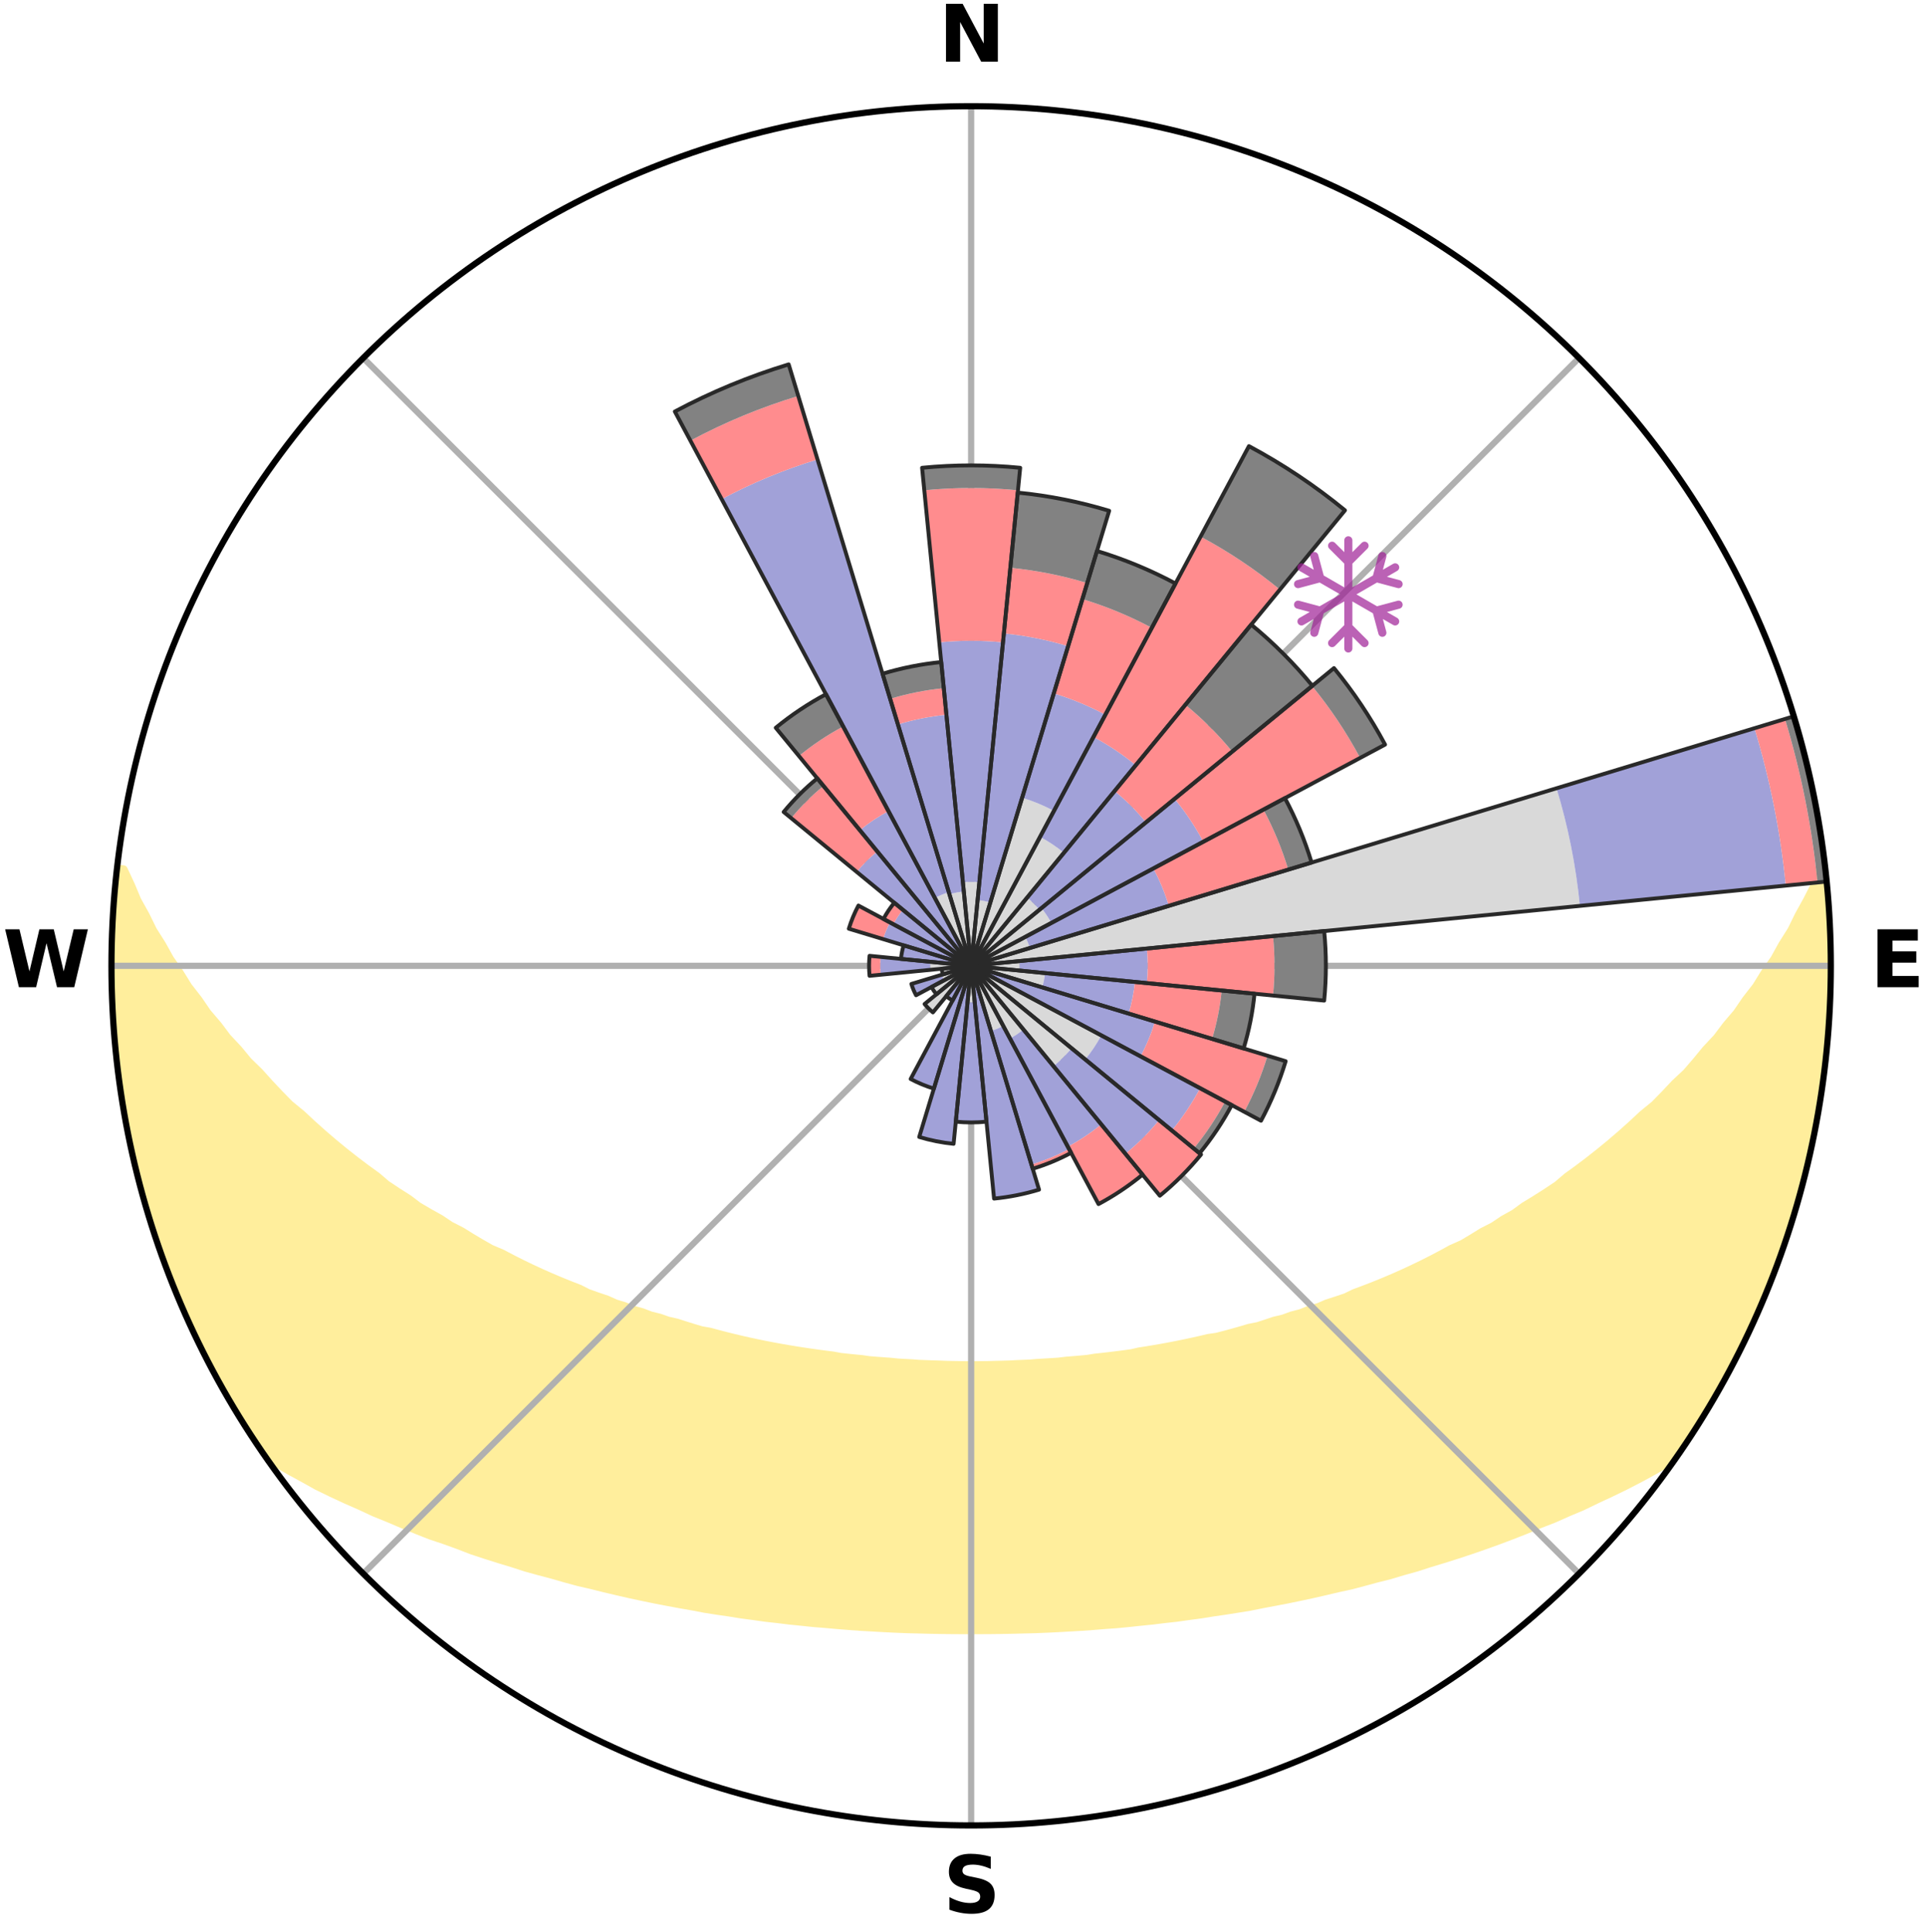 <?xml version="1.0" encoding="utf-8" standalone="no"?>
<!DOCTYPE svg PUBLIC "-//W3C//DTD SVG 1.1//EN"
  "http://www.w3.org/Graphics/SVG/1.1/DTD/svg11.dtd">
<svg xmlns:xlink="http://www.w3.org/1999/xlink" width="248.41pt" height="249.158pt" viewBox="0 0 248.41 249.158" xmlns="http://www.w3.org/2000/svg" version="1.1">
 <title>Ski Rose for Massif des Brasses</title>
 <defs>
  <style type="text/css">*{stroke-linejoin: round; stroke-linecap: butt}</style>
 </defs>
 <g id="figure_1">
  <g id="patch_1">
   <path d="M 0 249.158 
L 248.41 249.158 
L 248.41 0 
L 0 0 
z
" style="fill: #ffffff"/>
  </g>
  <g id="axes_1">
   <g id="patch_2">
    <path d="M 236.135 124.579 
C 236.135 110.018 233.267 95.599 227.695 82.147 
C 222.122 68.695 213.955 56.471 203.659 46.175 
C 193.363 35.879 181.139 27.711 167.687 22.139 
C 154.235 16.567 139.815 13.699 125.255 13.699 
C 110.694 13.699 96.275 16.567 82.823 22.139 
C 69.371 27.711 57.147 35.879 46.851 46.175 
C 36.555 56.471 28.387 68.695 22.815 82.147 
C 17.243 95.599 14.375 110.018 14.375 124.579 
C 14.375 139.14 17.243 153.559 22.815 167.011 
C 28.387 180.463 36.555 192.687 46.851 202.983 
C 57.147 213.279 69.371 221.447 82.823 227.019 
C 96.275 232.591 110.694 235.459 125.255 235.459 
C 139.815 235.459 154.235 232.591 167.687 227.019 
C 181.139 221.447 193.363 213.279 203.659 202.983 
C 213.955 192.687 222.122 180.463 227.695 167.011 
C 233.267 153.559 236.135 139.14 236.135 124.579 
M 125.255 124.579 
C 125.255 124.579 125.255 124.579 125.255 124.579 
C 125.255 124.579 125.255 124.579 125.255 124.579 
C 125.255 124.579 125.255 124.579 125.255 124.579 
C 125.255 124.579 125.255 124.579 125.255 124.579 
C 125.255 124.579 125.255 124.579 125.255 124.579 
C 125.255 124.579 125.255 124.579 125.255 124.579 
C 125.255 124.579 125.255 124.579 125.255 124.579 
C 125.255 124.579 125.255 124.579 125.255 124.579 
C 125.255 124.579 125.255 124.579 125.255 124.579 
C 125.255 124.579 125.255 124.579 125.255 124.579 
C 125.255 124.579 125.255 124.579 125.255 124.579 
C 125.255 124.579 125.255 124.579 125.255 124.579 
C 125.255 124.579 125.255 124.579 125.255 124.579 
C 125.255 124.579 125.255 124.579 125.255 124.579 
C 125.255 124.579 125.255 124.579 125.255 124.579 
C 125.255 124.579 125.255 124.579 125.255 124.579 
z
" style="fill: #ffffff"/>
   </g>
   <g id="PolyCollection_1">
    <defs>
     <path id="m07ce3c4394" d="M 235.36 -137.124 
L 234.814 -137.062 
L 234.072 -135.057 
L 233.058 -133.063 
L 231.976 -131.106 
L 231.045 -129.198 
L 229.862 -127.318 
L 228.848 -125.483 
L 227.586 -123.686 
L 226.501 -121.928 
L 225.174 -120.217 
L 224.027 -118.538 
L 222.642 -116.914 
L 221.442 -115.317 
L 220.007 -113.783 
L 218.76 -112.269 
L 217.49 -110.794 
L 215.993 -109.395 
L 214.685 -108.004 
L 213.359 -106.654 
L 211.814 -105.389 
L 210.459 -104.123 
L 209.09 -102.898 
L 207.709 -101.713 
L 206.317 -100.567 
L 204.915 -99.462 
L 203.506 -98.397 
L 202.089 -97.371 
L 200.853 -96.314 
L 199.424 -95.363 
L 197.992 -94.45 
L 196.557 -93.576 
L 195.298 -92.658 
L 193.861 -91.856 
L 192.595 -91.005 
L 191.158 -90.272 
L 189.889 -89.485 
L 188.619 -88.729 
L 187.191 -88.096 
L 185.923 -87.401 
L 184.657 -86.736 
L 183.393 -86.099 
L 182.131 -85.489 
L 180.872 -84.907 
L 179.618 -84.352 
L 178.369 -83.823 
L 177.125 -83.319 
L 175.888 -82.84 
L 174.657 -82.385 
L 173.553 -81.848 
L 172.334 -81.439 
L 171.124 -81.051 
L 170.03 -80.578 
L 168.835 -80.232 
L 167.75 -79.799 
L 166.57 -79.491 
L 165.495 -79.096 
L 164.333 -78.824 
L 163.269 -78.464 
L 162.209 -78.122 
L 161.075 -77.898 
L 160.027 -77.587 
L 158.985 -77.292 
L 157.947 -77.011 
L 156.915 -76.745 
L 155.828 -76.589 
L 154.81 -76.349 
L 153.798 -76.122 
L 152.792 -75.907 
L 151.792 -75.703 
L 150.798 -75.511 
L 149.809 -75.33 
L 148.827 -75.159 
L 147.85 -74.998 
L 146.879 -74.847 
L 145.945 -74.629 
L 144.982 -74.498 
L 144.026 -74.375 
L 143.074 -74.259 
L 142.128 -74.15 
L 141.187 -74.049 
L 140.268 -73.897 
L 139.334 -73.811 
L 138.405 -73.731 
L 137.48 -73.657 
L 136.569 -73.543 
L 135.651 -73.483 
L 134.735 -73.427 
L 133.823 -73.375 
L 132.919 -73.298 
L 132.011 -73.258 
L 131.106 -73.222 
L 130.205 -73.171 
L 129.303 -73.146 
L 128.402 -73.125 
L 127.503 -73.099 
L 126.603 -73.088 
L 125.704 -73.081 
L 124.805 -73.081 
L 123.907 -73.092 
L 123.008 -73.107 
L 122.108 -73.125 
L 121.208 -73.161 
L 120.307 -73.19 
L 119.403 -73.222 
L 118.498 -73.258 
L 117.595 -73.328 
L 116.686 -73.375 
L 115.774 -73.427 
L 114.867 -73.523 
L 113.95 -73.588 
L 113.029 -73.657 
L 112.105 -73.731 
L 111.191 -73.865 
L 110.259 -73.954 
L 109.323 -74.049 
L 108.382 -74.151 
L 107.459 -74.325 
L 106.51 -74.444 
L 105.556 -74.57 
L 104.596 -74.705 
L 103.631 -74.847 
L 102.66 -74.999 
L 101.683 -75.16 
L 100.701 -75.331 
L 99.712 -75.512 
L 98.718 -75.704 
L 97.718 -75.908 
L 96.712 -76.123 
L 95.7 -76.35 
L 94.683 -76.591 
L 93.66 -76.844 
L 92.631 -77.112 
L 91.598 -77.393 
L 90.484 -77.589 
L 89.437 -77.9 
L 88.385 -78.227 
L 87.328 -78.57 
L 86.179 -78.827 
L 85.11 -79.204 
L 83.942 -79.494 
L 82.864 -79.908 
L 81.678 -80.235 
L 80.591 -80.688 
L 79.39 -81.055 
L 78.295 -81.548 
L 77.08 -81.958 
L 75.858 -82.39 
L 74.754 -82.949 
L 73.52 -83.428 
L 72.281 -83.931 
L 71.036 -84.459 
L 69.786 -85.013 
L 68.531 -85.594 
L 67.274 -86.202 
L 66.013 -86.838 
L 64.751 -87.502 
L 63.33 -88.103 
L 62.063 -88.827 
L 60.797 -89.581 
L 59.532 -90.366 
L 58.1 -91.097 
L 56.838 -91.946 
L 55.404 -92.746 
L 53.97 -93.584 
L 52.718 -94.533 
L 51.289 -95.443 
L 49.864 -96.392 
L 48.632 -97.445 
L 47.219 -98.469 
L 45.813 -99.531 
L 44.415 -100.633 
L 43.026 -101.775 
L 41.649 -102.957 
L 40.283 -104.179 
L 38.931 -105.442 
L 37.39 -106.703 
L 36.067 -108.049 
L 34.762 -109.436 
L 33.476 -110.863 
L 32.002 -112.302 
L 30.757 -113.812 
L 29.325 -115.342 
L 28.127 -116.935 
L 26.745 -118.554 
L 25.601 -120.228 
L 24.276 -121.935 
L 23.192 -123.688 
L 21.933 -125.481 
L 20.919 -127.311 
L 19.737 -129.186 
L 18.806 -131.09 
L 17.72 -133.042 
L 16.895 -135.013 
L 15.95 -137.033 
L 15.159 -137.123 
L 15.159 -137.123 
L 14.897 -135.205 
L 14.726 -133.278 
L 14.71 -131.34 
L 14.484 -129.415 
L 14.472 -127.48 
L 14.493 -125.546 
L 14.429 -123.612 
L 14.514 -121.679 
L 14.515 -119.744 
L 14.597 -117.811 
L 14.844 -115.89 
L 14.944 -113.957 
L 15.115 -112.03 
L 15.385 -110.114 
L 15.759 -108.215 
L 15.913 -106.282 
L 16.274 -104.381 
L 16.665 -102.486 
L 17.084 -100.598 
L 17.441 -98.695 
L 17.922 -96.821 
L 18.433 -94.955 
L 18.974 -93.097 
L 19.545 -91.249 
L 20.146 -89.41 
L 20.776 -87.581 
L 21.438 -85.763 
L 22.13 -83.957 
L 22.852 -82.163 
L 23.607 -80.381 
L 24.393 -78.613 
L 25.211 -76.861 
L 26.07 -75.127 
L 26.96 -73.41 
L 27.826 -71.679 
L 28.791 -70.002 
L 29.746 -68.32 
L 30.717 -66.646 
L 31.745 -65.007 
L 32.797 -63.383 
L 33.879 -61.778 
L 35.44 -60.515 
L 37.255 -59.462 
L 39.089 -58.461 
L 40.877 -57.462 
L 42.738 -56.558 
L 44.599 -55.692 
L 46.464 -54.871 
L 48.267 -54.032 
L 50.122 -53.281 
L 51.92 -52.513 
L 53.714 -51.779 
L 55.503 -51.076 
L 57.338 -50.46 
L 59.113 -49.82 
L 60.835 -49.153 
L 62.598 -48.571 
L 64.353 -48.015 
L 66.1 -47.487 
L 67.801 -46.935 
L 69.531 -46.457 
L 71.251 -46.003 
L 72.927 -45.52 
L 74.599 -45.066 
L 76.292 -44.679 
L 77.945 -44.263 
L 79.594 -43.874 
L 81.232 -43.499 
L 82.866 -43.15 
L 84.489 -42.814 
L 86.106 -42.503 
L 87.714 -42.203 
L 89.316 -41.926 
L 90.894 -41.623 
L 92.479 -41.373 
L 94.06 -41.145 
L 95.62 -40.893 
L 97.185 -40.687 
L 98.734 -40.467 
L 100.289 -40.296 
L 101.828 -40.105 
L 103.369 -39.952 
L 104.899 -39.789 
L 106.43 -39.668 
L 107.952 -39.531 
L 109.469 -39.408 
L 110.984 -39.298 
L 112.497 -39.214 
L 114.005 -39.128 
L 115.51 -39.054 
L 117.014 -38.993 
L 118.516 -38.956 
L 120.016 -38.917 
L 121.514 -38.889 
L 123.011 -38.873 
L 124.507 -38.867 
L 126.003 -38.867 
L 127.499 -38.873 
L 128.996 -38.89 
L 130.494 -38.918 
L 131.993 -38.957 
L 133.496 -38.994 
L 134.999 -39.055 
L 136.505 -39.129 
L 138.013 -39.215 
L 139.526 -39.3 
L 141.04 -39.41 
L 142.558 -39.534 
L 144.085 -39.643 
L 145.61 -39.792 
L 147.14 -39.955 
L 148.681 -40.108 
L 150.22 -40.299 
L 151.774 -40.47 
L 153.324 -40.69 
L 154.888 -40.897 
L 156.448 -41.149 
L 158.029 -41.377 
L 159.614 -41.628 
L 161.21 -41.887 
L 162.794 -42.207 
L 164.401 -42.508 
L 166.019 -42.819 
L 167.641 -43.155 
L 169.275 -43.504 
L 170.913 -43.879 
L 172.562 -44.268 
L 174.246 -44.633 
L 175.907 -45.071 
L 177.58 -45.525 
L 179.291 -45.955 
L 180.975 -46.463 
L 182.704 -46.941 
L 184.406 -47.492 
L 186.152 -48.02 
L 187.907 -48.576 
L 189.67 -49.158 
L 191.441 -49.77 
L 193.218 -50.41 
L 195.002 -51.081 
L 196.791 -51.784 
L 198.585 -52.518 
L 200.435 -53.236 
L 202.237 -54.038 
L 204.101 -54.822 
L 205.905 -55.697 
L 207.765 -56.563 
L 209.627 -57.467 
L 211.475 -58.42 
L 213.313 -59.419 
L 215.123 -60.477 
L 216.628 -61.78 
L 217.714 -63.381 
L 218.769 -65.004 
L 219.79 -66.648 
L 220.768 -68.318 
L 221.732 -69.995 
L 222.646 -71.7 
L 223.564 -73.403 
L 224.439 -75.127 
L 225.249 -76.884 
L 226.132 -78.607 
L 226.839 -80.409 
L 227.649 -82.166 
L 228.412 -83.944 
L 229.054 -85.77 
L 229.714 -87.588 
L 230.327 -89.422 
L 230.994 -91.24 
L 231.523 -93.101 
L 232.06 -94.959 
L 232.491 -96.846 
L 233.05 -98.7 
L 233.394 -100.605 
L 233.834 -102.488 
L 234.272 -104.374 
L 234.492 -106.299 
L 234.848 -108.2 
L 235.141 -110.112 
L 235.421 -112.027 
L 235.482 -113.965 
L 235.684 -115.888 
L 235.849 -117.815 
L 235.964 -119.745 
L 236.057 -121.678 
L 236.113 -123.612 
L 236.124 -125.547 
L 235.941 -127.477 
L 235.884 -129.409 
L 235.804 -131.341 
L 235.692 -133.271 
L 235.536 -135.198 
L 235.36 -137.124 
z
" style="stroke: #ffee9c"/>
    </defs>
    <g clip-path="url(#p60d3797013)">
     <use xlink:href="#m07ce3c4394" x="0" y="249.158" style="fill: #ffee9c; stroke: #ffee9c"/>
    </g>
   </g>
   <g id="matplotlib.axis_1">
    <g id="xtick_1">
     <g id="line2d_1">
      <path d="M 125.255 124.579 
L 125.255 13.699 
" clip-path="url(#p60d3797013)" style="fill: none; stroke: #b0b0b0; stroke-width: 0.8; stroke-linecap: square"/>
     </g>
     <g id="text_1">
      <!-- N -->
      <g transform="translate(121.07 7.958) scale(0.1 -0.1)">
       <defs>
        <path id="DejaVuSans-Bold-4e" d="M 588 4666 
L 1931 4666 
L 3628 1466 
L 3628 4666 
L 4769 4666 
L 4769 0 
L 3425 0 
L 1728 3200 
L 1728 0 
L 588 0 
L 588 4666 
z
" transform="scale(0.016)"/>
       </defs>
       <use xlink:href="#DejaVuSans-Bold-4e"/>
      </g>
     </g>
    </g>
    <g id="xtick_2">
     <g id="line2d_2">
      <path d="M 125.255 124.579 
L 203.659 46.175 
" clip-path="url(#p60d3797013)" style="fill: none; stroke: #b0b0b0; stroke-width: 0.8; stroke-linecap: square"/>
     </g>
    </g>
    <g id="xtick_3">
     <g id="line2d_3">
      <path d="M 125.255 124.579 
L 236.135 124.579 
" clip-path="url(#p60d3797013)" style="fill: none; stroke: #b0b0b0; stroke-width: 0.8; stroke-linecap: square"/>
     </g>
     <g id="text_2">
      <!-- E -->
      <g transform="translate(241.219 127.338) scale(0.1 -0.1)">
       <defs>
        <path id="DejaVuSans-Bold-45" d="M 588 4666 
L 3834 4666 
L 3834 3756 
L 1791 3756 
L 1791 2888 
L 3713 2888 
L 3713 1978 
L 1791 1978 
L 1791 909 
L 3903 909 
L 3903 0 
L 588 0 
L 588 4666 
z
" transform="scale(0.016)"/>
       </defs>
       <use xlink:href="#DejaVuSans-Bold-45"/>
      </g>
     </g>
    </g>
    <g id="xtick_4">
     <g id="line2d_4">
      <path d="M 125.255 124.579 
L 203.659 202.983 
" clip-path="url(#p60d3797013)" style="fill: none; stroke: #b0b0b0; stroke-width: 0.8; stroke-linecap: square"/>
     </g>
    </g>
    <g id="xtick_5">
     <g id="line2d_5">
      <path d="M 125.255 124.579 
L 125.255 235.459 
" clip-path="url(#p60d3797013)" style="fill: none; stroke: #b0b0b0; stroke-width: 0.8; stroke-linecap: square"/>
     </g>
     <g id="text_3">
      <!-- S -->
      <g transform="translate(121.654 246.718) scale(0.1 -0.1)">
       <defs>
        <path id="DejaVuSans-Bold-53" d="M 3834 4519 
L 3834 3531 
Q 3450 3703 3084 3790 
Q 2719 3878 2394 3878 
Q 1963 3878 1756 3759 
Q 1550 3641 1550 3391 
Q 1550 3203 1689 3098 
Q 1828 2994 2194 2919 
L 2706 2816 
Q 3484 2659 3812 2340 
Q 4141 2022 4141 1434 
Q 4141 663 3683 286 
Q 3225 -91 2284 -91 
Q 1841 -91 1394 -6 
Q 947 78 500 244 
L 500 1259 
Q 947 1022 1364 901 
Q 1781 781 2169 781 
Q 2563 781 2772 912 
Q 2981 1044 2981 1288 
Q 2981 1506 2839 1625 
Q 2697 1744 2272 1838 
L 1806 1941 
Q 1106 2091 782 2419 
Q 459 2747 459 3303 
Q 459 4000 909 4375 
Q 1359 4750 2203 4750 
Q 2588 4750 2994 4692 
Q 3400 4634 3834 4519 
z
" transform="scale(0.016)"/>
       </defs>
       <use xlink:href="#DejaVuSans-Bold-53"/>
      </g>
     </g>
    </g>
    <g id="xtick_6">
     <g id="line2d_6">
      <path d="M 125.255 124.579 
L 46.851 202.983 
" clip-path="url(#p60d3797013)" style="fill: none; stroke: #b0b0b0; stroke-width: 0.8; stroke-linecap: square"/>
     </g>
    </g>
    <g id="xtick_7">
     <g id="line2d_7">
      <path d="M 125.255 124.579 
L 14.375 124.579 
" clip-path="url(#p60d3797013)" style="fill: none; stroke: #b0b0b0; stroke-width: 0.8; stroke-linecap: square"/>
     </g>
     <g id="text_4">
      <!-- W -->
      <g transform="translate(0.36 127.338) scale(0.1 -0.1)">
       <defs>
        <path id="DejaVuSans-Bold-57" d="M 191 4666 
L 1344 4666 
L 2150 1275 
L 2950 4666 
L 4109 4666 
L 4909 1275 
L 5716 4666 
L 6859 4666 
L 5759 0 
L 4372 0 
L 3525 3547 
L 2688 0 
L 1300 0 
L 191 4666 
z
" transform="scale(0.016)"/>
       </defs>
       <use xlink:href="#DejaVuSans-Bold-57"/>
      </g>
     </g>
    </g>
    <g id="xtick_8">
     <g id="line2d_8">
      <path d="M 125.255 124.579 
L 46.851 46.175 
" clip-path="url(#p60d3797013)" style="fill: none; stroke: #b0b0b0; stroke-width: 0.8; stroke-linecap: square"/>
     </g>
    </g>
   </g>
   <g id="matplotlib.axis_2"/>
   <g id="patch_3">
    <path d="M 125.255 124.579 
C 125.255 124.579 125.255 124.579 125.255 124.579 
C 125.255 124.579 125.255 124.579 125.255 124.579 
L 126.317 113.795 
C 125.964 113.76 125.61 113.743 125.255 113.743 
C 124.9 113.743 124.546 113.76 124.193 113.795 
z
" clip-path="url(#p60d3797013)" style="fill: #d9d9d9"/>
   </g>
   <g id="patch_4">
    <path d="M 125.255 124.579 
C 125.255 124.579 125.255 124.579 125.255 124.579 
C 125.255 124.579 125.255 124.579 125.255 124.579 
L 127.73 116.42 
C 127.463 116.339 127.192 116.272 126.918 116.217 
C 126.644 116.163 126.368 116.122 126.091 116.094 
z
" clip-path="url(#p60d3797013)" style="fill: #d9d9d9"/>
   </g>
   <g id="patch_5">
    <path d="M 125.255 124.579 
C 125.255 124.579 125.255 124.579 125.255 124.579 
C 125.255 124.579 125.255 124.579 125.255 124.579 
L 135.935 104.598 
C 135.281 104.249 134.61 103.932 133.925 103.648 
C 133.24 103.364 132.541 103.114 131.832 102.899 
z
" clip-path="url(#p60d3797013)" style="fill: #d9d9d9"/>
   </g>
   <g id="patch_6">
    <path d="M 125.255 124.579 
C 125.255 124.579 125.255 124.579 125.255 124.579 
C 125.255 124.579 125.255 124.579 125.255 124.579 
L 137.218 110.002 
C 136.741 109.61 136.245 109.242 135.732 108.899 
C 135.218 108.557 134.689 108.239 134.144 107.948 
z
" clip-path="url(#p60d3797013)" style="fill: #d9d9d9"/>
   </g>
   <g id="patch_7">
    <path d="M 125.255 124.579 
C 125.255 124.579 125.255 124.579 125.255 124.579 
C 125.255 124.579 125.255 124.579 125.255 124.579 
L 134.059 117.354 
C 133.823 117.065 133.572 116.789 133.308 116.525 
C 133.045 116.262 132.768 116.011 132.48 115.775 
z
" clip-path="url(#p60d3797013)" style="fill: #d9d9d9"/>
   </g>
   <g id="patch_8">
    <path d="M 125.255 124.579 
C 125.255 124.579 125.255 124.579 125.255 124.579 
C 125.255 124.579 125.255 124.579 125.255 124.579 
L 135.598 119.05 
C 135.417 118.712 135.22 118.382 135.006 118.063 
C 134.793 117.744 134.564 117.436 134.321 117.139 
z
" clip-path="url(#p60d3797013)" style="fill: #d9d9d9"/>
   </g>
   <g id="patch_9">
    <path d="M 125.255 124.579 
C 125.255 124.579 125.255 124.579 125.255 124.579 
C 125.255 124.579 125.255 124.579 125.255 124.579 
L 132.828 122.282 
C 132.752 122.034 132.665 121.79 132.566 121.551 
C 132.467 121.311 132.356 121.077 132.234 120.849 
z
" clip-path="url(#p60d3797013)" style="fill: #d9d9d9"/>
   </g>
   <g id="patch_10">
    <path d="M 125.255 124.579 
C 125.255 124.579 125.255 124.579 125.255 124.579 
C 125.255 124.579 125.255 124.579 125.255 124.579 
L 203.769 116.846 
C 203.516 114.276 203.137 111.72 202.633 109.188 
C 202.13 106.655 201.502 104.148 200.752 101.677 
z
" clip-path="url(#p60d3797013)" style="fill: #d9d9d9"/>
   </g>
   <g id="patch_11">
    <path d="M 125.255 124.579 
C 125.255 124.579 125.255 124.579 125.255 124.579 
C 125.255 124.579 125.255 124.579 125.255 124.579 
L 131.481 125.192 
C 131.501 124.988 131.511 124.784 131.511 124.579 
C 131.511 124.374 131.501 124.17 131.481 123.966 
z
" clip-path="url(#p60d3797013)" style="fill: #d9d9d9"/>
   </g>
   <g id="patch_12">
    <path d="M 125.255 124.579 
C 125.255 124.579 125.255 124.579 125.255 124.579 
C 125.255 124.579 125.255 124.579 125.255 124.579 
L 134.418 127.359 
C 134.509 127.059 134.586 126.755 134.647 126.447 
C 134.708 126.14 134.754 125.83 134.785 125.518 
z
" clip-path="url(#p60d3797013)" style="fill: #d9d9d9"/>
   </g>
   <g id="patch_13">
    <path d="M 125.255 124.579 
C 125.255 124.579 125.255 124.579 125.255 124.579 
C 125.255 124.579 125.255 124.579 125.255 124.579 
L 125.255 124.579 
C 125.255 124.579 125.255 124.579 125.255 124.579 
C 125.255 124.579 125.255 124.579 125.255 124.579 
z
" clip-path="url(#p60d3797013)" style="fill: #d9d9d9"/>
   </g>
   <g id="patch_14">
    <path d="M 125.255 124.579 
C 125.255 124.579 125.255 124.579 125.255 124.579 
C 125.255 124.579 125.255 124.579 125.255 124.579 
L 139.969 136.655 
C 140.364 136.173 140.736 135.672 141.082 135.154 
C 141.428 134.636 141.748 134.101 142.042 133.552 
z
" clip-path="url(#p60d3797013)" style="fill: #d9d9d9"/>
   </g>
   <g id="patch_15">
    <path d="M 125.255 124.579 
C 125.255 124.579 125.255 124.579 125.255 124.579 
C 125.255 124.579 125.255 124.579 125.255 124.579 
L 135.883 137.53 
C 136.307 137.182 136.714 136.814 137.102 136.426 
C 137.489 136.038 137.858 135.631 138.206 135.208 
z
" clip-path="url(#p60d3797013)" style="fill: #d9d9d9"/>
   </g>
   <g id="patch_16">
    <path d="M 125.255 124.579 
C 125.255 124.579 125.255 124.579 125.255 124.579 
C 125.255 124.579 125.255 124.579 125.255 124.579 
L 130.265 133.952 
C 130.571 133.788 130.87 133.609 131.159 133.416 
C 131.448 133.222 131.728 133.015 131.997 132.794 
z
" clip-path="url(#p60d3797013)" style="fill: #d9d9d9"/>
   </g>
   <g id="patch_17">
    <path d="M 125.255 124.579 
C 125.255 124.579 125.255 124.579 125.255 124.579 
C 125.255 124.579 125.255 124.579 125.255 124.579 
L 127.805 132.985 
C 128.08 132.902 128.351 132.805 128.616 132.695 
C 128.882 132.585 129.142 132.462 129.396 132.326 
z
" clip-path="url(#p60d3797013)" style="fill: #d9d9d9"/>
   </g>
   <g id="patch_18">
    <path d="M 125.255 124.579 
C 125.255 124.579 125.255 124.579 125.255 124.579 
C 125.255 124.579 125.255 124.579 125.255 124.579 
L 125.255 124.579 
C 125.255 124.579 125.255 124.579 125.255 124.579 
C 125.255 124.579 125.255 124.579 125.255 124.579 
z
" clip-path="url(#p60d3797013)" style="fill: #d9d9d9"/>
   </g>
   <g id="patch_19">
    <path d="M 125.255 124.579 
C 125.255 124.579 125.255 124.579 125.255 124.579 
C 125.255 124.579 125.255 124.579 125.255 124.579 
L 124.791 129.286 
C 124.945 129.301 125.1 129.308 125.255 129.308 
C 125.41 129.308 125.564 129.301 125.718 129.286 
z
" clip-path="url(#p60d3797013)" style="fill: #d9d9d9"/>
   </g>
   <g id="patch_20">
    <path d="M 125.255 124.579 
C 125.255 124.579 125.255 124.579 125.255 124.579 
C 125.255 124.579 125.255 124.579 125.255 124.579 
L 124.723 126.332 
C 124.781 126.349 124.839 126.364 124.898 126.375 
C 124.956 126.387 125.016 126.396 125.075 126.402 
z
" clip-path="url(#p60d3797013)" style="fill: #d9d9d9"/>
   </g>
   <g id="patch_21">
    <path d="M 125.255 124.579 
C 125.255 124.579 125.255 124.579 125.255 124.579 
C 125.255 124.579 125.255 124.579 125.255 124.579 
L 125.255 124.579 
C 125.255 124.579 125.255 124.579 125.255 124.579 
C 125.255 124.579 125.255 124.579 125.255 124.579 
z
" clip-path="url(#p60d3797013)" style="fill: #d9d9d9"/>
   </g>
   <g id="patch_22">
    <path d="M 125.255 124.579 
C 125.255 124.579 125.255 124.579 125.255 124.579 
C 125.255 124.579 125.255 124.579 125.255 124.579 
L 125.255 124.579 
C 125.255 124.579 125.255 124.579 125.255 124.579 
C 125.255 124.579 125.255 124.579 125.255 124.579 
z
" clip-path="url(#p60d3797013)" style="fill: #d9d9d9"/>
   </g>
   <g id="patch_23">
    <path d="M 125.255 124.579 
C 125.255 124.579 125.255 124.579 125.255 124.579 
C 125.255 124.579 125.255 124.579 125.255 124.579 
L 119.36 129.417 
C 119.518 129.61 119.686 129.795 119.863 129.971 
C 120.039 130.148 120.224 130.315 120.417 130.474 
z
" clip-path="url(#p60d3797013)" style="fill: #d9d9d9"/>
   </g>
   <g id="patch_24">
    <path d="M 125.255 124.579 
C 125.255 124.579 125.255 124.579 125.255 124.579 
C 125.255 124.579 125.255 124.579 125.255 124.579 
L 120.147 127.309 
C 120.236 127.477 120.334 127.639 120.439 127.797 
C 120.544 127.955 120.657 128.107 120.777 128.254 
z
" clip-path="url(#p60d3797013)" style="fill: #d9d9d9"/>
   </g>
   <g id="patch_25">
    <path d="M 125.255 124.579 
C 125.255 124.579 125.255 124.579 125.255 124.579 
C 125.255 124.579 125.255 124.579 125.255 124.579 
L 121.468 125.728 
C 121.506 125.852 121.55 125.974 121.599 126.093 
C 121.649 126.213 121.704 126.33 121.765 126.444 
z
" clip-path="url(#p60d3797013)" style="fill: #d9d9d9"/>
   </g>
   <g id="patch_26">
    <path d="M 125.255 124.579 
C 125.255 124.579 125.255 124.579 125.255 124.579 
C 125.255 124.579 125.255 124.579 125.255 124.579 
L 121.46 124.953 
C 121.473 125.077 121.491 125.201 121.515 125.323 
C 121.54 125.445 121.57 125.566 121.606 125.686 
z
" clip-path="url(#p60d3797013)" style="fill: #d9d9d9"/>
   </g>
   <g id="patch_27">
    <path d="M 125.255 124.579 
C 125.255 124.579 125.255 124.579 125.255 124.579 
C 125.255 124.579 125.255 124.579 125.255 124.579 
L 119.993 124.061 
C 119.976 124.233 119.967 124.406 119.967 124.579 
C 119.967 124.752 119.976 124.925 119.993 125.097 
z
" clip-path="url(#p60d3797013)" style="fill: #d9d9d9"/>
   </g>
   <g id="patch_28">
    <path d="M 125.255 124.579 
C 125.255 124.579 125.255 124.579 125.255 124.579 
C 125.255 124.579 125.255 124.579 125.255 124.579 
L 123.231 123.965 
C 123.211 124.031 123.194 124.099 123.181 124.166 
C 123.167 124.234 123.157 124.303 123.15 124.372 
z
" clip-path="url(#p60d3797013)" style="fill: #d9d9d9"/>
   </g>
   <g id="patch_29">
    <path d="M 125.255 124.579 
C 125.255 124.579 125.255 124.579 125.255 124.579 
C 125.255 124.579 125.255 124.579 125.255 124.579 
L 123.169 123.464 
C 123.133 123.533 123.1 123.603 123.07 123.674 
C 123.041 123.746 123.015 123.819 122.992 123.893 
z
" clip-path="url(#p60d3797013)" style="fill: #d9d9d9"/>
   </g>
   <g id="patch_30">
    <path d="M 125.255 124.579 
C 125.255 124.579 125.255 124.579 125.255 124.579 
C 125.255 124.579 125.255 124.579 125.255 124.579 
L 125.255 124.579 
C 125.255 124.579 125.255 124.579 125.255 124.579 
C 125.255 124.579 125.255 124.579 125.255 124.579 
z
" clip-path="url(#p60d3797013)" style="fill: #d9d9d9"/>
   </g>
   <g id="patch_31">
    <path d="M 125.255 124.579 
C 125.255 124.579 125.255 124.579 125.255 124.579 
C 125.255 124.579 125.255 124.579 125.255 124.579 
L 125.255 124.579 
C 125.255 124.579 125.255 124.579 125.255 124.579 
C 125.255 124.579 125.255 124.579 125.255 124.579 
z
" clip-path="url(#p60d3797013)" style="fill: #d9d9d9"/>
   </g>
   <g id="patch_32">
    <path d="M 125.255 124.579 
C 125.255 124.579 125.255 124.579 125.255 124.579 
C 125.255 124.579 125.255 124.579 125.255 124.579 
L 125.255 124.579 
C 125.255 124.579 125.255 124.579 125.255 124.579 
C 125.255 124.579 125.255 124.579 125.255 124.579 
z
" clip-path="url(#p60d3797013)" style="fill: #d9d9d9"/>
   </g>
   <g id="patch_33">
    <path d="M 125.255 124.579 
C 125.255 124.579 125.255 124.579 125.255 124.579 
C 125.255 124.579 125.255 124.579 125.255 124.579 
L 122.375 115.086 
C 122.064 115.18 121.759 115.29 121.459 115.414 
C 121.159 115.538 120.865 115.677 120.579 115.83 
z
" clip-path="url(#p60d3797013)" style="fill: #d9d9d9"/>
   </g>
   <g id="patch_34">
    <path d="M 125.255 124.579 
C 125.255 124.579 125.255 124.579 125.255 124.579 
C 125.255 124.579 125.255 124.579 125.255 124.579 
L 124.311 114.991 
C 123.997 115.022 123.685 115.068 123.375 115.13 
C 123.066 115.192 122.76 115.268 122.458 115.36 
z
" clip-path="url(#p60d3797013)" style="fill: #d9d9d9"/>
   </g>
   <g id="patch_35">
    <path d="M 124.193 113.795 
C 124.546 113.76 124.9 113.743 125.255 113.743 
C 125.61 113.743 125.964 113.76 126.317 113.795 
L 129.364 82.853 
C 127.999 82.719 126.627 82.651 125.255 82.651 
C 123.882 82.651 122.511 82.719 121.145 82.853 
z
" clip-path="url(#p60d3797013)" style="fill: #a1a1d8"/>
   </g>
   <g id="patch_36">
    <path d="M 126.091 116.094 
C 126.368 116.122 126.644 116.163 126.918 116.217 
C 127.192 116.272 127.463 116.339 127.73 116.42 
L 137.762 83.349 
C 136.412 82.94 135.044 82.597 133.66 82.322 
C 132.277 82.046 130.881 81.839 129.478 81.701 
z
" clip-path="url(#p60d3797013)" style="fill: #a1a1d8"/>
   </g>
   <g id="patch_37">
    <path d="M 131.832 102.899 
C 132.541 103.114 133.24 103.364 133.925 103.648 
C 134.61 103.932 135.281 104.249 135.935 104.598 
L 142.566 92.191 
C 141.506 91.625 140.419 91.111 139.308 90.651 
C 138.198 90.191 137.066 89.785 135.915 89.436 
z
" clip-path="url(#p60d3797013)" style="fill: #a1a1d8"/>
   </g>
   <g id="patch_38">
    <path d="M 134.144 107.948 
C 134.689 108.239 135.218 108.557 135.732 108.899 
C 136.245 109.242 136.741 109.61 137.218 110.002 
L 146.491 98.703 
C 145.644 98.008 144.763 97.355 143.852 96.746 
C 142.941 96.138 142.001 95.574 141.034 95.058 
z
" clip-path="url(#p60d3797013)" style="fill: #a1a1d8"/>
   </g>
   <g id="patch_39">
    <path d="M 132.48 115.775 
C 132.768 116.011 133.045 116.262 133.308 116.525 
C 133.572 116.789 133.823 117.065 134.059 117.354 
L 147.805 106.072 
C 147.199 105.334 146.558 104.626 145.883 103.951 
C 145.207 103.276 144.5 102.634 143.761 102.029 
z
" clip-path="url(#p60d3797013)" style="fill: #a1a1d8"/>
   </g>
   <g id="patch_40">
    <path d="M 134.321 117.139 
C 134.564 117.436 134.793 117.744 135.006 118.063 
C 135.22 118.382 135.417 118.712 135.598 119.05 
L 155.201 108.573 
C 154.677 107.593 154.105 106.639 153.487 105.715 
C 152.87 104.791 152.208 103.897 151.502 103.038 
z
" clip-path="url(#p60d3797013)" style="fill: #a1a1d8"/>
   </g>
   <g id="patch_41">
    <path d="M 132.234 120.849 
C 132.356 121.077 132.467 121.311 132.566 121.551 
C 132.665 121.79 132.752 122.034 132.828 122.282 
L 150.755 116.844 
C 150.502 116.009 150.208 115.187 149.874 114.381 
C 149.54 113.576 149.167 112.787 148.756 112.017 
z
" clip-path="url(#p60d3797013)" style="fill: #a1a1d8"/>
   </g>
   <g id="patch_42">
    <path d="M 200.752 101.677 
C 201.502 104.148 202.13 106.655 202.633 109.188 
C 203.137 111.72 203.516 114.276 203.769 116.846 
L 230.326 114.23 
C 229.987 110.791 229.48 107.371 228.806 103.982 
C 228.131 100.592 227.291 97.238 226.288 93.931 
z
" clip-path="url(#p60d3797013)" style="fill: #a1a1d8"/>
   </g>
   <g id="patch_43">
    <path d="M 131.481 123.966 
C 131.501 124.17 131.511 124.374 131.511 124.579 
C 131.511 124.784 131.501 124.988 131.481 125.192 
L 147.924 126.812 
C 147.997 126.07 148.034 125.325 148.034 124.579 
C 148.034 123.833 147.997 123.088 147.924 122.346 
z
" clip-path="url(#p60d3797013)" style="fill: #a1a1d8"/>
   </g>
   <g id="patch_44">
    <path d="M 134.785 125.518 
C 134.754 125.83 134.708 126.14 134.647 126.447 
C 134.586 126.755 134.509 127.059 134.418 127.359 
L 145.57 130.741 
C 145.771 130.077 145.94 129.402 146.076 128.721 
C 146.211 128.039 146.313 127.351 146.382 126.66 
z
" clip-path="url(#p60d3797013)" style="fill: #a1a1d8"/>
   </g>
   <g id="patch_45">
    <path d="M 125.255 124.579 
C 125.255 124.579 125.255 124.579 125.255 124.579 
C 125.255 124.579 125.255 124.579 125.255 124.579 
L 147.107 136.259 
C 147.489 135.544 147.836 134.81 148.146 134.061 
C 148.457 133.312 148.73 132.548 148.966 131.772 
z
" clip-path="url(#p60d3797013)" style="fill: #a1a1d8"/>
   </g>
   <g id="patch_46">
    <path d="M 142.042 133.552 
C 141.748 134.101 141.428 134.636 141.082 135.154 
C 140.736 135.672 140.364 136.173 139.969 136.655 
L 151.144 145.825 
C 151.839 144.978 152.492 144.097 153.101 143.186 
C 153.71 142.274 154.274 141.333 154.791 140.367 
z
" clip-path="url(#p60d3797013)" style="fill: #a1a1d8"/>
   </g>
   <g id="patch_47">
    <path d="M 138.206 135.208 
C 137.858 135.631 137.489 136.038 137.102 136.426 
C 136.714 136.814 136.307 137.182 135.883 137.53 
L 145.156 148.829 
C 145.95 148.177 146.711 147.487 147.437 146.761 
C 148.163 146.035 148.853 145.274 149.504 144.48 
z
" clip-path="url(#p60d3797013)" style="fill: #a1a1d8"/>
   </g>
   <g id="patch_48">
    <path d="M 131.997 132.794 
C 131.728 133.015 131.448 133.222 131.159 133.416 
C 130.87 133.609 130.571 133.788 130.265 133.952 
L 137.727 147.913 
C 138.491 147.505 139.234 147.059 139.954 146.578 
C 140.674 146.097 141.37 145.581 142.04 145.032 
z
" clip-path="url(#p60d3797013)" style="fill: #a1a1d8"/>
   </g>
   <g id="patch_49">
    <path d="M 129.396 132.326 
C 129.142 132.462 128.882 132.585 128.616 132.695 
C 128.351 132.805 128.08 132.902 127.805 132.985 
L 133.033 150.22 
C 133.872 149.965 134.698 149.669 135.509 149.334 
C 136.319 148.998 137.112 148.623 137.886 148.21 
z
" clip-path="url(#p60d3797013)" style="fill: #a1a1d8"/>
   </g>
   <g id="patch_50">
    <path d="M 125.255 124.579 
C 125.255 124.579 125.255 124.579 125.255 124.579 
C 125.255 124.579 125.255 124.579 125.255 124.579 
L 128.212 154.605 
C 129.195 154.508 130.172 154.363 131.141 154.17 
C 132.109 153.978 133.068 153.737 134.013 153.451 
z
" clip-path="url(#p60d3797013)" style="fill: #a1a1d8"/>
   </g>
   <g id="patch_51">
    <path d="M 125.718 129.286 
C 125.564 129.301 125.41 129.308 125.255 129.308 
C 125.1 129.308 124.945 129.301 124.791 129.286 
L 123.275 144.685 
C 123.933 144.75 124.594 144.782 125.255 144.782 
C 125.916 144.782 126.577 144.75 127.235 144.685 
z
" clip-path="url(#p60d3797013)" style="fill: #a1a1d8"/>
   </g>
   <g id="patch_52">
    <path d="M 125.075 126.402 
C 125.016 126.396 124.956 126.387 124.898 126.375 
C 124.839 126.364 124.781 126.349 124.723 126.332 
L 118.557 146.657 
C 119.28 146.876 120.013 147.06 120.754 147.207 
C 121.494 147.355 122.242 147.466 122.993 147.54 
z
" clip-path="url(#p60d3797013)" style="fill: #a1a1d8"/>
   </g>
   <g id="patch_53">
    <path d="M 125.255 124.579 
C 125.255 124.579 125.255 124.579 125.255 124.579 
C 125.255 124.579 125.255 124.579 125.255 124.579 
L 117.452 139.177 
C 117.93 139.432 118.42 139.664 118.921 139.871 
C 119.421 140.079 119.932 140.261 120.45 140.419 
z
" clip-path="url(#p60d3797013)" style="fill: #a1a1d8"/>
   </g>
   <g id="patch_54">
    <path d="M 125.255 124.579 
C 125.255 124.579 125.255 124.579 125.255 124.579 
C 125.255 124.579 125.255 124.579 125.255 124.579 
L 122.037 128.499 
C 122.166 128.605 122.299 128.704 122.437 128.796 
C 122.575 128.888 122.718 128.974 122.864 129.052 
z
" clip-path="url(#p60d3797013)" style="fill: #a1a1d8"/>
   </g>
   <g id="patch_55">
    <path d="M 120.417 130.474 
C 120.224 130.315 120.039 130.148 119.863 129.971 
C 119.686 129.795 119.518 129.61 119.36 129.417 
L 119.248 129.509 
C 119.409 129.705 119.58 129.894 119.76 130.074 
C 119.94 130.254 120.128 130.425 120.325 130.586 
z
" clip-path="url(#p60d3797013)" style="fill: #a1a1d8"/>
   </g>
   <g id="patch_56">
    <path d="M 120.777 128.254 
C 120.657 128.107 120.544 127.955 120.439 127.797 
C 120.334 127.639 120.236 127.477 120.147 127.309 
L 120.147 127.309 
C 120.236 127.477 120.334 127.639 120.439 127.797 
C 120.544 127.955 120.657 128.107 120.777 128.254 
z
" clip-path="url(#p60d3797013)" style="fill: #a1a1d8"/>
   </g>
   <g id="patch_57">
    <path d="M 121.765 126.444 
C 121.704 126.33 121.649 126.213 121.599 126.093 
C 121.55 125.974 121.506 125.852 121.468 125.728 
L 117.548 126.917 
C 117.625 127.169 117.713 127.417 117.814 127.661 
C 117.915 127.905 118.028 128.143 118.152 128.375 
z
" clip-path="url(#p60d3797013)" style="fill: #a1a1d8"/>
   </g>
   <g id="patch_58">
    <path d="M 121.606 125.686 
C 121.57 125.566 121.54 125.445 121.515 125.323 
C 121.491 125.201 121.473 125.077 121.46 124.953 
L 121.46 124.953 
C 121.473 125.077 121.491 125.201 121.515 125.323 
C 121.54 125.445 121.57 125.566 121.606 125.686 
z
" clip-path="url(#p60d3797013)" style="fill: #a1a1d8"/>
   </g>
   <g id="patch_59">
    <path d="M 119.993 125.097 
C 119.976 124.925 119.967 124.752 119.967 124.579 
C 119.967 124.406 119.976 124.233 119.993 124.061 
L 113.583 123.43 
C 113.546 123.812 113.527 124.195 113.527 124.579 
C 113.527 124.963 113.546 125.347 113.583 125.729 
z
" clip-path="url(#p60d3797013)" style="fill: #a1a1d8"/>
   </g>
   <g id="patch_60">
    <path d="M 123.15 124.372 
C 123.157 124.303 123.167 124.234 123.181 124.166 
C 123.194 124.099 123.211 124.031 123.231 123.965 
L 116.55 121.938 
C 116.463 122.223 116.391 122.512 116.333 122.804 
C 116.275 123.096 116.231 123.391 116.202 123.687 
z
" clip-path="url(#p60d3797013)" style="fill: #a1a1d8"/>
   </g>
   <g id="patch_61">
    <path d="M 122.992 123.893 
C 123.015 123.819 123.041 123.746 123.07 123.674 
C 123.1 123.603 123.133 123.533 123.169 123.464 
L 114.786 118.983 
C 114.603 119.326 114.437 119.678 114.288 120.037 
C 114.139 120.395 114.008 120.762 113.896 121.133 
z
" clip-path="url(#p60d3797013)" style="fill: #a1a1d8"/>
   </g>
   <g id="patch_62">
    <path d="M 125.255 124.579 
C 125.255 124.579 125.255 124.579 125.255 124.579 
C 125.255 124.579 125.255 124.579 125.255 124.579 
L 116.451 117.354 
C 116.214 117.642 115.992 117.941 115.785 118.251 
C 115.578 118.561 115.386 118.881 115.21 119.21 
z
" clip-path="url(#p60d3797013)" style="fill: #a1a1d8"/>
   </g>
   <g id="patch_63">
    <path d="M 125.255 124.579 
C 125.255 124.579 125.255 124.579 125.255 124.579 
C 125.255 124.579 125.255 124.579 125.255 124.579 
L 113.142 109.82 
C 112.659 110.216 112.196 110.636 111.754 111.078 
C 111.312 111.52 110.892 111.983 110.495 112.466 
z
" clip-path="url(#p60d3797013)" style="fill: #a1a1d8"/>
   </g>
   <g id="patch_64">
    <path d="M 125.255 124.579 
C 125.255 124.579 125.255 124.579 125.255 124.579 
C 125.255 124.579 125.255 124.579 125.255 124.579 
L 114.587 104.62 
C 113.933 104.969 113.298 105.35 112.682 105.762 
C 112.066 106.173 111.47 106.615 110.898 107.085 
z
" clip-path="url(#p60d3797013)" style="fill: #a1a1d8"/>
   </g>
   <g id="patch_65">
    <path d="M 120.579 115.83 
C 120.865 115.677 121.159 115.538 121.459 115.414 
C 121.759 115.29 122.064 115.18 122.375 115.086 
L 105.441 59.263 
C 103.304 59.912 101.199 60.665 99.135 61.52 
C 97.071 62.375 95.05 63.33 93.08 64.383 
z
" clip-path="url(#p60d3797013)" style="fill: #a1a1d8"/>
   </g>
   <g id="patch_66">
    <path d="M 122.458 115.36 
C 122.76 115.268 123.066 115.192 123.375 115.13 
C 123.685 115.068 123.997 115.022 124.311 114.991 
L 122.065 92.193 
C 121.005 92.298 119.951 92.454 118.906 92.662 
C 117.861 92.87 116.828 93.129 115.808 93.438 
z
" clip-path="url(#p60d3797013)" style="fill: #a1a1d8"/>
   </g>
   <g id="patch_67">
    <path d="M 121.145 82.853 
C 122.511 82.719 123.882 82.651 125.255 82.651 
C 126.627 82.651 127.999 82.719 129.364 82.853 
L 131.296 63.241 
C 129.288 63.044 127.272 62.945 125.255 62.945 
C 123.237 62.945 121.221 63.044 119.214 63.241 
z
" clip-path="url(#p60d3797013)" style="fill: #ff8c8e"/>
   </g>
   <g id="patch_68">
    <path d="M 129.478 81.701 
C 130.881 81.839 132.277 82.046 133.66 82.322 
C 135.044 82.597 136.412 82.94 137.762 83.349 
L 140.231 75.211 
C 138.615 74.721 136.976 74.31 135.32 73.981 
C 133.663 73.651 131.992 73.403 130.312 73.238 
z
" clip-path="url(#p60d3797013)" style="fill: #ff8c8e"/>
   </g>
   <g id="patch_69">
    <path d="M 135.915 89.436 
C 137.066 89.785 138.198 90.191 139.308 90.651 
C 140.419 91.111 141.506 91.625 142.566 92.191 
L 148.557 80.985 
C 147.13 80.222 145.666 79.53 144.171 78.911 
C 142.677 78.291 141.152 77.746 139.604 77.276 
z
" clip-path="url(#p60d3797013)" style="fill: #ff8c8e"/>
   </g>
   <g id="patch_70">
    <path d="M 141.034 95.058 
C 142.001 95.574 142.941 96.138 143.852 96.746 
C 144.763 97.355 145.644 98.008 146.491 98.703 
L 165.079 76.053 
C 163.491 74.749 161.84 73.524 160.131 72.383 
C 158.423 71.241 156.659 70.184 154.847 69.216 
z
" clip-path="url(#p60d3797013)" style="fill: #ff8c8e"/>
   </g>
   <g id="patch_71">
    <path d="M 143.761 102.029 
C 144.5 102.634 145.207 103.276 145.883 103.951 
C 146.558 104.626 147.199 105.334 147.805 106.072 
L 158.929 96.943 
C 158.025 95.841 157.067 94.784 156.058 93.775 
C 155.05 92.767 153.993 91.809 152.891 90.905 
z
" clip-path="url(#p60d3797013)" style="fill: #ff8c8e"/>
   </g>
   <g id="patch_72">
    <path d="M 151.502 103.038 
C 152.208 103.897 152.87 104.791 153.487 105.715 
C 154.105 106.639 154.677 107.593 155.201 108.573 
L 175.426 97.762 
C 174.548 96.12 173.59 94.522 172.556 92.973 
C 171.521 91.425 170.412 89.929 169.23 88.489 
z
" clip-path="url(#p60d3797013)" style="fill: #ff8c8e"/>
   </g>
   <g id="patch_73">
    <path d="M 148.756 112.017 
C 149.167 112.787 149.54 113.576 149.874 114.381 
C 150.208 115.187 150.502 116.009 150.755 116.844 
L 166.161 112.17 
C 165.755 110.831 165.283 109.513 164.748 108.221 
C 164.212 106.928 163.614 105.662 162.954 104.428 
z
" clip-path="url(#p60d3797013)" style="fill: #ff8c8e"/>
   </g>
   <g id="patch_74">
    <path d="M 226.288 93.931 
C 227.291 97.238 228.131 100.592 228.806 103.982 
C 229.48 107.371 229.987 110.791 230.326 114.23 
L 234.415 113.828 
C 234.063 110.255 233.536 106.701 232.836 103.18 
C 232.135 99.659 231.262 96.174 230.22 92.738 
z
" clip-path="url(#p60d3797013)" style="fill: #ff8c8e"/>
   </g>
   <g id="patch_75">
    <path d="M 147.924 122.346 
C 147.997 123.088 148.034 123.833 148.034 124.579 
C 148.034 125.325 147.997 126.07 147.924 126.812 
L 164.193 128.414 
C 164.319 127.14 164.382 125.86 164.382 124.579 
C 164.382 123.298 164.319 122.018 164.193 120.744 
z
" clip-path="url(#p60d3797013)" style="fill: #ff8c8e"/>
   </g>
   <g id="patch_76">
    <path d="M 146.382 126.66 
C 146.313 127.351 146.211 128.039 146.076 128.721 
C 145.94 129.402 145.771 130.077 145.57 130.741 
L 156.33 134.006 
C 156.639 132.989 156.897 131.957 157.105 130.914 
C 157.312 129.872 157.468 128.82 157.572 127.762 
z
" clip-path="url(#p60d3797013)" style="fill: #ff8c8e"/>
   </g>
   <g id="patch_77">
    <path d="M 148.966 131.772 
C 148.73 132.548 148.457 133.312 148.146 134.061 
C 147.836 134.81 147.489 135.544 147.107 136.259 
L 160.485 143.41 
C 161.102 142.257 161.661 141.074 162.161 139.866 
C 162.662 138.658 163.102 137.426 163.482 136.175 
z
" clip-path="url(#p60d3797013)" style="fill: #ff8c8e"/>
   </g>
   <g id="patch_78">
    <path d="M 154.791 140.367 
C 154.274 141.333 153.71 142.274 153.101 143.186 
C 152.492 144.097 151.839 144.978 151.144 145.825 
L 153.97 148.145 
C 154.742 147.205 155.467 146.228 156.142 145.217 
C 156.818 144.206 157.443 143.163 158.016 142.09 
z
" clip-path="url(#p60d3797013)" style="fill: #ff8c8e"/>
   </g>
   <g id="patch_79">
    <path d="M 149.504 144.48 
C 148.853 145.274 148.163 146.035 147.437 146.761 
C 146.711 147.487 145.95 148.177 145.156 148.829 
L 149.592 154.233 
C 150.562 153.437 151.493 152.593 152.381 151.705 
C 153.269 150.817 154.113 149.886 154.909 148.916 
z
" clip-path="url(#p60d3797013)" style="fill: #ff8c8e"/>
   </g>
   <g id="patch_80">
    <path d="M 142.04 145.032 
C 141.37 145.581 140.674 146.097 139.954 146.578 
C 139.234 147.059 138.491 147.505 137.727 147.913 
L 141.683 155.313 
C 142.689 154.775 143.667 154.189 144.616 153.555 
C 145.564 152.921 146.481 152.241 147.363 151.518 
z
" clip-path="url(#p60d3797013)" style="fill: #ff8c8e"/>
   </g>
   <g id="patch_81">
    <path d="M 137.886 148.21 
C 137.112 148.623 136.319 148.998 135.509 149.334 
C 134.698 149.669 133.872 149.965 133.033 150.22 
L 133.195 150.753 
C 134.051 150.493 134.895 150.192 135.722 149.849 
C 136.549 149.506 137.359 149.123 138.148 148.701 
z
" clip-path="url(#p60d3797013)" style="fill: #ff8c8e"/>
   </g>
   <g id="patch_82">
    <path d="M 134.013 153.451 
C 133.068 153.737 132.109 153.978 131.141 154.17 
C 130.172 154.363 129.195 154.508 128.212 154.605 
L 128.212 154.605 
C 129.195 154.508 130.172 154.363 131.141 154.17 
C 132.109 153.978 133.068 153.737 134.013 153.451 
z
" clip-path="url(#p60d3797013)" style="fill: #ff8c8e"/>
   </g>
   <g id="patch_83">
    <path d="M 127.235 144.685 
C 126.577 144.75 125.916 144.782 125.255 144.782 
C 124.594 144.782 123.933 144.75 123.275 144.685 
L 123.275 144.685 
C 123.933 144.75 124.594 144.782 125.255 144.782 
C 125.916 144.782 126.577 144.75 127.235 144.685 
z
" clip-path="url(#p60d3797013)" style="fill: #ff8c8e"/>
   </g>
   <g id="patch_84">
    <path d="M 122.993 147.54 
C 122.242 147.466 121.494 147.355 120.754 147.207 
C 120.013 147.06 119.28 146.876 118.557 146.657 
L 118.557 146.657 
C 119.28 146.876 120.013 147.06 120.754 147.207 
C 121.494 147.355 122.242 147.466 122.993 147.54 
z
" clip-path="url(#p60d3797013)" style="fill: #ff8c8e"/>
   </g>
   <g id="patch_85">
    <path d="M 120.45 140.419 
C 119.932 140.261 119.421 140.079 118.921 139.871 
C 118.42 139.664 117.93 139.432 117.452 139.177 
L 117.452 139.177 
C 117.93 139.432 118.42 139.664 118.921 139.871 
C 119.421 140.079 119.932 140.261 120.45 140.419 
z
" clip-path="url(#p60d3797013)" style="fill: #ff8c8e"/>
   </g>
   <g id="patch_86">
    <path d="M 122.864 129.052 
C 122.718 128.974 122.575 128.888 122.437 128.796 
C 122.299 128.704 122.166 128.605 122.037 128.499 
L 122.037 128.499 
C 122.166 128.605 122.299 128.704 122.437 128.796 
C 122.575 128.888 122.718 128.974 122.864 129.052 
z
" clip-path="url(#p60d3797013)" style="fill: #ff8c8e"/>
   </g>
   <g id="patch_87">
    <path d="M 120.325 130.586 
C 120.128 130.425 119.94 130.254 119.76 130.074 
C 119.58 129.894 119.409 129.705 119.248 129.509 
L 119.248 129.509 
C 119.409 129.705 119.58 129.894 119.76 130.074 
C 119.94 130.254 120.128 130.425 120.325 130.586 
z
" clip-path="url(#p60d3797013)" style="fill: #ff8c8e"/>
   </g>
   <g id="patch_88">
    <path d="M 120.777 128.254 
C 120.657 128.107 120.544 127.955 120.439 127.797 
C 120.334 127.639 120.236 127.477 120.147 127.309 
L 120.147 127.309 
C 120.236 127.477 120.334 127.639 120.439 127.797 
C 120.544 127.955 120.657 128.107 120.777 128.254 
z
" clip-path="url(#p60d3797013)" style="fill: #ff8c8e"/>
   </g>
   <g id="patch_89">
    <path d="M 118.152 128.375 
C 118.028 128.143 117.915 127.905 117.814 127.661 
C 117.713 127.417 117.625 127.169 117.548 126.917 
L 117.548 126.917 
C 117.625 127.169 117.713 127.417 117.814 127.661 
C 117.915 127.905 118.028 128.143 118.152 128.375 
z
" clip-path="url(#p60d3797013)" style="fill: #ff8c8e"/>
   </g>
   <g id="patch_90">
    <path d="M 121.606 125.686 
C 121.57 125.566 121.54 125.445 121.515 125.323 
C 121.491 125.201 121.473 125.077 121.46 124.953 
L 121.46 124.953 
C 121.473 125.077 121.491 125.201 121.515 125.323 
C 121.54 125.445 121.57 125.566 121.606 125.686 
z
" clip-path="url(#p60d3797013)" style="fill: #ff8c8e"/>
   </g>
   <g id="patch_91">
    <path d="M 113.583 125.729 
C 113.546 125.347 113.527 124.963 113.527 124.579 
C 113.527 124.195 113.546 123.812 113.583 123.43 
L 112.153 123.289 
C 112.11 123.717 112.089 124.148 112.089 124.579 
C 112.089 125.01 112.11 125.441 112.153 125.87 
z
" clip-path="url(#p60d3797013)" style="fill: #ff8c8e"/>
   </g>
   <g id="patch_92">
    <path d="M 116.202 123.687 
C 116.231 123.391 116.275 123.096 116.333 122.804 
C 116.391 122.512 116.463 122.223 116.55 121.938 
L 116.55 121.938 
C 116.463 122.223 116.391 122.512 116.333 122.804 
C 116.275 123.096 116.231 123.391 116.202 123.687 
z
" clip-path="url(#p60d3797013)" style="fill: #ff8c8e"/>
   </g>
   <g id="patch_93">
    <path d="M 113.896 121.133 
C 114.008 120.762 114.139 120.395 114.288 120.037 
C 114.437 119.678 114.603 119.326 114.786 118.983 
L 110.717 116.808 
C 110.462 117.284 110.232 117.772 110.025 118.271 
C 109.819 118.769 109.637 119.278 109.48 119.794 
z
" clip-path="url(#p60d3797013)" style="fill: #ff8c8e"/>
   </g>
   <g id="patch_94">
    <path d="M 115.21 119.21 
C 115.386 118.881 115.578 118.561 115.785 118.251 
C 115.992 117.941 116.214 117.642 116.451 117.354 
L 115.344 116.445 
C 115.078 116.77 114.827 117.107 114.594 117.456 
C 114.361 117.805 114.145 118.165 113.947 118.535 
z
" clip-path="url(#p60d3797013)" style="fill: #ff8c8e"/>
   </g>
   <g id="patch_95">
    <path d="M 110.495 112.466 
C 110.892 111.983 111.312 111.52 111.754 111.078 
C 112.196 110.636 112.659 110.216 113.142 109.82 
L 106.209 101.372 
C 105.449 101.995 104.721 102.655 104.026 103.35 
C 103.331 104.045 102.671 104.774 102.047 105.533 
z
" clip-path="url(#p60d3797013)" style="fill: #ff8c8e"/>
   </g>
   <g id="patch_96">
    <path d="M 110.898 107.085 
C 111.47 106.615 112.066 106.173 112.682 105.762 
C 113.298 105.35 113.933 104.969 114.587 104.62 
L 108.752 93.704 
C 107.741 94.244 106.758 94.833 105.805 95.47 
C 104.852 96.107 103.931 96.79 103.045 97.517 
z
" clip-path="url(#p60d3797013)" style="fill: #ff8c8e"/>
   </g>
   <g id="patch_97">
    <path d="M 93.08 64.383 
C 95.05 63.33 97.071 62.375 99.135 61.52 
C 101.199 60.665 103.304 59.912 105.441 59.263 
L 102.958 51.075 
C 100.552 51.805 98.183 52.652 95.86 53.614 
C 93.537 54.576 91.263 55.652 89.046 56.837 
z
" clip-path="url(#p60d3797013)" style="fill: #ff8c8e"/>
   </g>
   <g id="patch_98">
    <path d="M 115.808 93.438 
C 116.828 93.129 117.861 92.87 118.906 92.662 
C 119.951 92.454 121.005 92.298 122.065 92.193 
L 121.728 88.767 
C 120.555 88.882 119.39 89.055 118.234 89.285 
C 117.079 89.515 115.936 89.801 114.809 90.143 
z
" clip-path="url(#p60d3797013)" style="fill: #ff8c8e"/>
   </g>
   <g id="patch_99">
    <path d="M 119.214 63.241 
C 121.221 63.044 123.237 62.945 125.255 62.945 
C 127.272 62.945 129.288 63.044 131.296 63.241 
L 131.582 60.34 
C 129.479 60.133 127.368 60.029 125.255 60.029 
C 123.142 60.029 121.03 60.133 118.928 60.34 
z
" clip-path="url(#p60d3797013)" style="fill: #828282"/>
   </g>
   <g id="patch_100">
    <path d="M 130.312 73.238 
C 131.992 73.403 133.663 73.651 135.32 73.981 
C 136.976 74.31 138.615 74.721 140.231 75.211 
L 143.059 65.886 
C 141.138 65.303 139.19 64.815 137.221 64.423 
C 135.252 64.032 133.265 63.737 131.267 63.54 
z
" clip-path="url(#p60d3797013)" style="fill: #828282"/>
   </g>
   <g id="patch_101">
    <path d="M 139.604 77.276 
C 141.152 77.746 142.677 78.291 144.171 78.911 
C 145.666 79.53 147.13 80.222 148.557 80.985 
L 151.614 75.265 
C 150 74.402 148.344 73.619 146.653 72.918 
C 144.962 72.218 143.238 71.601 141.487 71.07 
z
" clip-path="url(#p60d3797013)" style="fill: #828282"/>
   </g>
   <g id="patch_102">
    <path d="M 154.847 69.216 
C 156.659 70.184 158.423 71.241 160.131 72.383 
C 161.84 73.524 163.491 74.749 165.079 76.053 
L 173.473 65.825 
C 171.55 64.247 169.551 62.764 167.482 61.382 
C 165.413 60 163.278 58.72 161.084 57.547 
z
" clip-path="url(#p60d3797013)" style="fill: #828282"/>
   </g>
   <g id="patch_103">
    <path d="M 152.891 90.905 
C 153.993 91.809 155.05 92.767 156.058 93.775 
C 157.067 94.784 158.025 95.841 158.929 96.943 
L 169.268 88.458 
C 168.086 87.018 166.834 85.636 165.516 84.318 
C 164.198 83 162.816 81.748 161.376 80.566 
z
" clip-path="url(#p60d3797013)" style="fill: #828282"/>
   </g>
   <g id="patch_104">
    <path d="M 169.23 88.489 
C 170.412 89.929 171.521 91.425 172.556 92.973 
C 173.59 94.522 174.548 96.12 175.426 97.762 
L 178.643 96.043 
C 177.709 94.295 176.689 92.595 175.589 90.947 
C 174.488 89.3 173.307 87.707 172.05 86.175 
z
" clip-path="url(#p60d3797013)" style="fill: #828282"/>
   </g>
   <g id="patch_105">
    <path d="M 162.954 104.428 
C 163.614 105.662 164.212 106.928 164.748 108.221 
C 165.283 109.513 165.755 110.831 166.161 112.17 
L 169.167 111.258 
C 168.731 109.821 168.225 108.406 167.65 107.018 
C 167.075 105.631 166.433 104.272 165.725 102.948 
z
" clip-path="url(#p60d3797013)" style="fill: #828282"/>
   </g>
   <g id="patch_106">
    <path d="M 230.22 92.738 
C 231.262 96.174 232.135 99.659 232.836 103.18 
C 233.536 106.701 234.063 110.255 234.415 113.828 
L 235.601 113.711 
C 235.245 110.099 234.712 106.507 234.004 102.947 
C 233.296 99.388 232.414 95.865 231.36 92.392 
z
" clip-path="url(#p60d3797013)" style="fill: #828282"/>
   </g>
   <g id="patch_107">
    <path d="M 164.193 120.744 
C 164.319 122.018 164.382 123.298 164.382 124.579 
C 164.382 125.86 164.319 127.14 164.193 128.414 
L 170.788 129.064 
C 170.935 127.573 171.009 126.077 171.009 124.579 
C 171.009 123.081 170.935 121.585 170.788 120.094 
z
" clip-path="url(#p60d3797013)" style="fill: #828282"/>
   </g>
   <g id="patch_108">
    <path d="M 157.572 127.762 
C 157.468 128.82 157.312 129.872 157.105 130.914 
C 156.897 131.957 156.639 132.989 156.33 134.006 
L 160.397 135.239 
C 160.746 134.089 161.039 132.922 161.273 131.744 
C 161.508 130.565 161.684 129.375 161.802 128.179 
z
" clip-path="url(#p60d3797013)" style="fill: #828282"/>
   </g>
   <g id="patch_109">
    <path d="M 163.482 136.175 
C 163.102 137.426 162.662 138.658 162.161 139.866 
C 161.661 141.074 161.102 142.257 160.485 143.41 
L 162.641 144.562 
C 163.295 143.339 163.889 142.084 164.42 140.802 
C 164.951 139.52 165.419 138.213 165.821 136.885 
z
" clip-path="url(#p60d3797013)" style="fill: #828282"/>
   </g>
   <g id="patch_110">
    <path d="M 158.016 142.09 
C 157.443 143.163 156.818 144.206 156.142 145.217 
C 155.467 146.228 154.742 147.205 153.97 148.145 
L 154.717 148.758 
C 155.508 147.794 156.252 146.791 156.945 145.754 
C 157.638 144.717 158.28 143.646 158.868 142.546 
z
" clip-path="url(#p60d3797013)" style="fill: #828282"/>
   </g>
   <g id="patch_111">
    <path d="M 154.909 148.916 
C 154.113 149.886 153.269 150.817 152.381 151.705 
C 151.493 152.593 150.562 153.437 149.592 154.233 
L 149.592 154.233 
C 150.562 153.437 151.493 152.593 152.381 151.705 
C 153.269 150.817 154.113 149.886 154.909 148.916 
z
" clip-path="url(#p60d3797013)" style="fill: #828282"/>
   </g>
   <g id="patch_112">
    <path d="M 147.363 151.518 
C 146.481 152.241 145.564 152.921 144.616 153.555 
C 143.667 154.189 142.689 154.775 141.683 155.313 
L 141.683 155.313 
C 142.689 154.775 143.667 154.189 144.616 153.555 
C 145.564 152.921 146.481 152.241 147.363 151.518 
z
" clip-path="url(#p60d3797013)" style="fill: #828282"/>
   </g>
   <g id="patch_113">
    <path d="M 138.148 148.701 
C 137.359 149.123 136.549 149.506 135.722 149.849 
C 134.895 150.192 134.051 150.493 133.195 150.753 
L 133.195 150.753 
C 134.051 150.493 134.895 150.192 135.722 149.849 
C 136.549 149.506 137.359 149.123 138.148 148.701 
z
" clip-path="url(#p60d3797013)" style="fill: #828282"/>
   </g>
   <g id="patch_114">
    <path d="M 134.013 153.451 
C 133.068 153.737 132.109 153.978 131.141 154.17 
C 130.172 154.363 129.195 154.508 128.212 154.605 
L 128.212 154.605 
C 129.195 154.508 130.172 154.363 131.141 154.17 
C 132.109 153.978 133.068 153.737 134.013 153.451 
z
" clip-path="url(#p60d3797013)" style="fill: #828282"/>
   </g>
   <g id="patch_115">
    <path d="M 127.235 144.685 
C 126.577 144.75 125.916 144.782 125.255 144.782 
C 124.594 144.782 123.933 144.75 123.275 144.685 
L 123.275 144.685 
C 123.933 144.75 124.594 144.782 125.255 144.782 
C 125.916 144.782 126.577 144.75 127.235 144.685 
z
" clip-path="url(#p60d3797013)" style="fill: #828282"/>
   </g>
   <g id="patch_116">
    <path d="M 122.993 147.54 
C 122.242 147.466 121.494 147.355 120.754 147.207 
C 120.013 147.06 119.28 146.876 118.557 146.657 
L 118.557 146.657 
C 119.28 146.876 120.013 147.06 120.754 147.207 
C 121.494 147.355 122.242 147.466 122.993 147.54 
z
" clip-path="url(#p60d3797013)" style="fill: #828282"/>
   </g>
   <g id="patch_117">
    <path d="M 120.45 140.419 
C 119.932 140.261 119.421 140.079 118.921 139.871 
C 118.42 139.664 117.93 139.432 117.452 139.177 
L 117.452 139.177 
C 117.93 139.432 118.42 139.664 118.921 139.871 
C 119.421 140.079 119.932 140.261 120.45 140.419 
z
" clip-path="url(#p60d3797013)" style="fill: #828282"/>
   </g>
   <g id="patch_118">
    <path d="M 122.864 129.052 
C 122.718 128.974 122.575 128.888 122.437 128.796 
C 122.299 128.704 122.166 128.605 122.037 128.499 
L 122.037 128.499 
C 122.166 128.605 122.299 128.704 122.437 128.796 
C 122.575 128.888 122.718 128.974 122.864 129.052 
z
" clip-path="url(#p60d3797013)" style="fill: #828282"/>
   </g>
   <g id="patch_119">
    <path d="M 120.325 130.586 
C 120.128 130.425 119.94 130.254 119.76 130.074 
C 119.58 129.894 119.409 129.705 119.248 129.509 
L 119.248 129.509 
C 119.409 129.705 119.58 129.894 119.76 130.074 
C 119.94 130.254 120.128 130.425 120.325 130.586 
z
" clip-path="url(#p60d3797013)" style="fill: #828282"/>
   </g>
   <g id="patch_120">
    <path d="M 120.777 128.254 
C 120.657 128.107 120.544 127.955 120.439 127.797 
C 120.334 127.639 120.236 127.477 120.147 127.309 
L 120.147 127.309 
C 120.236 127.477 120.334 127.639 120.439 127.797 
C 120.544 127.955 120.657 128.107 120.777 128.254 
z
" clip-path="url(#p60d3797013)" style="fill: #828282"/>
   </g>
   <g id="patch_121">
    <path d="M 118.152 128.375 
C 118.028 128.143 117.915 127.905 117.814 127.661 
C 117.713 127.417 117.625 127.169 117.548 126.917 
L 117.548 126.917 
C 117.625 127.169 117.713 127.417 117.814 127.661 
C 117.915 127.905 118.028 128.143 118.152 128.375 
z
" clip-path="url(#p60d3797013)" style="fill: #828282"/>
   </g>
   <g id="patch_122">
    <path d="M 121.606 125.686 
C 121.57 125.566 121.54 125.445 121.515 125.323 
C 121.491 125.201 121.473 125.077 121.46 124.953 
L 121.46 124.953 
C 121.473 125.077 121.491 125.201 121.515 125.323 
C 121.54 125.445 121.57 125.566 121.606 125.686 
z
" clip-path="url(#p60d3797013)" style="fill: #828282"/>
   </g>
   <g id="patch_123">
    <path d="M 112.153 125.87 
C 112.11 125.441 112.089 125.01 112.089 124.579 
C 112.089 124.148 112.11 123.717 112.153 123.289 
L 112.153 123.289 
C 112.11 123.717 112.089 124.148 112.089 124.579 
C 112.089 125.01 112.11 125.441 112.153 125.87 
z
" clip-path="url(#p60d3797013)" style="fill: #828282"/>
   </g>
   <g id="patch_124">
    <path d="M 116.202 123.687 
C 116.231 123.391 116.275 123.096 116.333 122.804 
C 116.391 122.512 116.463 122.223 116.55 121.938 
L 116.55 121.938 
C 116.463 122.223 116.391 122.512 116.333 122.804 
C 116.275 123.096 116.231 123.391 116.202 123.687 
z
" clip-path="url(#p60d3797013)" style="fill: #828282"/>
   </g>
   <g id="patch_125">
    <path d="M 109.48 119.794 
C 109.637 119.278 109.819 118.769 110.025 118.271 
C 110.232 117.772 110.462 117.284 110.717 116.808 
L 110.717 116.808 
C 110.462 117.284 110.232 117.772 110.025 118.271 
C 109.819 118.769 109.637 119.278 109.48 119.794 
z
" clip-path="url(#p60d3797013)" style="fill: #828282"/>
   </g>
   <g id="patch_126">
    <path d="M 113.947 118.535 
C 114.145 118.165 114.361 117.805 114.594 117.456 
C 114.827 117.107 115.078 116.77 115.344 116.445 
L 115.344 116.445 
C 115.078 116.77 114.827 117.107 114.594 117.456 
C 114.361 117.805 114.145 118.165 113.947 118.535 
z
" clip-path="url(#p60d3797013)" style="fill: #828282"/>
   </g>
   <g id="patch_127">
    <path d="M 102.047 105.533 
C 102.671 104.774 103.331 104.045 104.026 103.35 
C 104.721 102.655 105.449 101.995 106.209 101.372 
L 105.41 100.399 
C 104.619 101.048 103.86 101.736 103.136 102.46 
C 102.412 103.184 101.724 103.943 101.074 104.735 
z
" clip-path="url(#p60d3797013)" style="fill: #828282"/>
   </g>
   <g id="patch_128">
    <path d="M 103.045 97.517 
C 103.931 96.79 104.852 96.107 105.805 95.47 
C 106.758 94.833 107.741 94.244 108.752 93.704 
L 106.53 89.547 
C 105.383 90.16 104.267 90.828 103.186 91.551 
C 102.105 92.273 101.06 93.048 100.055 93.873 
z
" clip-path="url(#p60d3797013)" style="fill: #828282"/>
   </g>
   <g id="patch_129">
    <path d="M 89.046 56.837 
C 91.263 55.652 93.537 54.576 95.86 53.614 
C 98.183 52.652 100.552 51.805 102.958 51.075 
L 101.722 47.001 
C 99.183 47.771 96.683 48.666 94.231 49.681 
C 91.78 50.697 89.38 51.832 87.039 53.083 
z
" clip-path="url(#p60d3797013)" style="fill: #828282"/>
   </g>
   <g id="patch_130">
    <path d="M 114.809 90.143 
C 115.936 89.801 117.079 89.515 118.234 89.285 
C 119.39 89.055 120.555 88.882 121.728 88.767 
L 121.396 85.399 
C 120.114 85.526 118.838 85.715 117.574 85.966 
C 116.31 86.218 115.06 86.531 113.827 86.905 
z
" clip-path="url(#p60d3797013)" style="fill: #828282"/>
   </g>
   <g id="patch_131">
    <path d="M 125.255 124.579 
C 125.255 124.579 125.255 124.579 125.255 124.579 
C 125.255 124.579 125.255 124.579 125.255 124.579 
L 131.582 60.34 
C 129.479 60.133 127.368 60.029 125.255 60.029 
C 123.142 60.029 121.03 60.133 118.928 60.34 
L 125.255 124.579 
z
" clip-path="url(#p60d3797013)" style="fill: none; stroke: #292929; stroke-width: 0.5; stroke-linejoin: miter"/>
   </g>
   <g id="patch_132">
    <path d="M 125.255 124.579 
C 125.255 124.579 125.255 124.579 125.255 124.579 
C 125.255 124.579 125.255 124.579 125.255 124.579 
L 143.059 65.886 
C 141.138 65.303 139.19 64.815 137.221 64.423 
C 135.252 64.032 133.265 63.737 131.267 63.54 
L 125.255 124.579 
z
" clip-path="url(#p60d3797013)" style="fill: none; stroke: #292929; stroke-width: 0.5; stroke-linejoin: miter"/>
   </g>
   <g id="patch_133">
    <path d="M 125.255 124.579 
C 125.255 124.579 125.255 124.579 125.255 124.579 
C 125.255 124.579 125.255 124.579 125.255 124.579 
L 151.614 75.265 
C 150 74.402 148.344 73.619 146.653 72.918 
C 144.962 72.218 143.238 71.601 141.487 71.07 
L 125.255 124.579 
z
" clip-path="url(#p60d3797013)" style="fill: none; stroke: #292929; stroke-width: 0.5; stroke-linejoin: miter"/>
   </g>
   <g id="patch_134">
    <path d="M 125.255 124.579 
C 125.255 124.579 125.255 124.579 125.255 124.579 
C 125.255 124.579 125.255 124.579 125.255 124.579 
L 173.473 65.825 
C 171.55 64.247 169.551 62.764 167.482 61.382 
C 165.413 60 163.278 58.72 161.084 57.547 
L 125.255 124.579 
z
" clip-path="url(#p60d3797013)" style="fill: none; stroke: #292929; stroke-width: 0.5; stroke-linejoin: miter"/>
   </g>
   <g id="patch_135">
    <path d="M 125.255 124.579 
C 125.255 124.579 125.255 124.579 125.255 124.579 
C 125.255 124.579 125.255 124.579 125.255 124.579 
L 169.268 88.458 
C 168.086 87.018 166.834 85.636 165.516 84.318 
C 164.198 83 162.816 81.748 161.376 80.566 
L 125.255 124.579 
z
" clip-path="url(#p60d3797013)" style="fill: none; stroke: #292929; stroke-width: 0.5; stroke-linejoin: miter"/>
   </g>
   <g id="patch_136">
    <path d="M 125.255 124.579 
C 125.255 124.579 125.255 124.579 125.255 124.579 
C 125.255 124.579 125.255 124.579 125.255 124.579 
L 178.643 96.043 
C 177.709 94.295 176.689 92.595 175.589 90.947 
C 174.488 89.3 173.307 87.707 172.05 86.175 
L 125.255 124.579 
z
" clip-path="url(#p60d3797013)" style="fill: none; stroke: #292929; stroke-width: 0.5; stroke-linejoin: miter"/>
   </g>
   <g id="patch_137">
    <path d="M 125.255 124.579 
C 125.255 124.579 125.255 124.579 125.255 124.579 
C 125.255 124.579 125.255 124.579 125.255 124.579 
L 169.167 111.258 
C 168.731 109.821 168.225 108.406 167.65 107.018 
C 167.075 105.631 166.433 104.272 165.725 102.948 
L 125.255 124.579 
z
" clip-path="url(#p60d3797013)" style="fill: none; stroke: #292929; stroke-width: 0.5; stroke-linejoin: miter"/>
   </g>
   <g id="patch_138">
    <path d="M 125.255 124.579 
C 125.255 124.579 125.255 124.579 125.255 124.579 
C 125.255 124.579 125.255 124.579 125.255 124.579 
L 235.601 113.711 
C 235.245 110.099 234.712 106.507 234.004 102.947 
C 233.296 99.388 232.414 95.865 231.36 92.392 
L 125.255 124.579 
z
" clip-path="url(#p60d3797013)" style="fill: none; stroke: #292929; stroke-width: 0.5; stroke-linejoin: miter"/>
   </g>
   <g id="patch_139">
    <path d="M 125.255 124.579 
C 125.255 124.579 125.255 124.579 125.255 124.579 
C 125.255 124.579 125.255 124.579 125.255 124.579 
L 170.788 129.064 
C 170.935 127.573 171.009 126.077 171.009 124.579 
C 171.009 123.081 170.935 121.585 170.788 120.094 
L 125.255 124.579 
z
" clip-path="url(#p60d3797013)" style="fill: none; stroke: #292929; stroke-width: 0.5; stroke-linejoin: miter"/>
   </g>
   <g id="patch_140">
    <path d="M 125.255 124.579 
C 125.255 124.579 125.255 124.579 125.255 124.579 
C 125.255 124.579 125.255 124.579 125.255 124.579 
L 160.397 135.239 
C 160.746 134.089 161.039 132.922 161.273 131.744 
C 161.508 130.565 161.684 129.375 161.802 128.179 
L 125.255 124.579 
z
" clip-path="url(#p60d3797013)" style="fill: none; stroke: #292929; stroke-width: 0.5; stroke-linejoin: miter"/>
   </g>
   <g id="patch_141">
    <path d="M 125.255 124.579 
C 125.255 124.579 125.255 124.579 125.255 124.579 
C 125.255 124.579 125.255 124.579 125.255 124.579 
L 162.641 144.562 
C 163.295 143.339 163.889 142.084 164.42 140.802 
C 164.951 139.52 165.419 138.213 165.821 136.885 
L 125.255 124.579 
z
" clip-path="url(#p60d3797013)" style="fill: none; stroke: #292929; stroke-width: 0.5; stroke-linejoin: miter"/>
   </g>
   <g id="patch_142">
    <path d="M 125.255 124.579 
C 125.255 124.579 125.255 124.579 125.255 124.579 
C 125.255 124.579 125.255 124.579 125.255 124.579 
L 154.717 148.758 
C 155.508 147.794 156.252 146.791 156.945 145.754 
C 157.638 144.717 158.28 143.646 158.868 142.546 
L 125.255 124.579 
z
" clip-path="url(#p60d3797013)" style="fill: none; stroke: #292929; stroke-width: 0.5; stroke-linejoin: miter"/>
   </g>
   <g id="patch_143">
    <path d="M 125.255 124.579 
C 125.255 124.579 125.255 124.579 125.255 124.579 
C 125.255 124.579 125.255 124.579 125.255 124.579 
L 149.592 154.233 
C 150.562 153.437 151.493 152.593 152.381 151.705 
C 153.269 150.817 154.113 149.886 154.909 148.916 
L 125.255 124.579 
z
" clip-path="url(#p60d3797013)" style="fill: none; stroke: #292929; stroke-width: 0.5; stroke-linejoin: miter"/>
   </g>
   <g id="patch_144">
    <path d="M 125.255 124.579 
C 125.255 124.579 125.255 124.579 125.255 124.579 
C 125.255 124.579 125.255 124.579 125.255 124.579 
L 141.683 155.313 
C 142.689 154.775 143.667 154.189 144.616 153.555 
C 145.564 152.921 146.481 152.241 147.363 151.518 
L 125.255 124.579 
z
" clip-path="url(#p60d3797013)" style="fill: none; stroke: #292929; stroke-width: 0.5; stroke-linejoin: miter"/>
   </g>
   <g id="patch_145">
    <path d="M 125.255 124.579 
C 125.255 124.579 125.255 124.579 125.255 124.579 
C 125.255 124.579 125.255 124.579 125.255 124.579 
L 133.195 150.753 
C 134.051 150.493 134.895 150.192 135.722 149.849 
C 136.549 149.506 137.359 149.123 138.148 148.701 
L 125.255 124.579 
z
" clip-path="url(#p60d3797013)" style="fill: none; stroke: #292929; stroke-width: 0.5; stroke-linejoin: miter"/>
   </g>
   <g id="patch_146">
    <path d="M 125.255 124.579 
C 125.255 124.579 125.255 124.579 125.255 124.579 
C 125.255 124.579 125.255 124.579 125.255 124.579 
L 128.212 154.605 
C 129.195 154.508 130.172 154.363 131.141 154.17 
C 132.109 153.978 133.068 153.737 134.013 153.451 
L 125.255 124.579 
z
" clip-path="url(#p60d3797013)" style="fill: none; stroke: #292929; stroke-width: 0.5; stroke-linejoin: miter"/>
   </g>
   <g id="patch_147">
    <path d="M 125.255 124.579 
C 125.255 124.579 125.255 124.579 125.255 124.579 
C 125.255 124.579 125.255 124.579 125.255 124.579 
L 123.275 144.685 
C 123.933 144.75 124.594 144.782 125.255 144.782 
C 125.916 144.782 126.577 144.75 127.235 144.685 
L 125.255 124.579 
z
" clip-path="url(#p60d3797013)" style="fill: none; stroke: #292929; stroke-width: 0.5; stroke-linejoin: miter"/>
   </g>
   <g id="patch_148">
    <path d="M 125.255 124.579 
C 125.255 124.579 125.255 124.579 125.255 124.579 
C 125.255 124.579 125.255 124.579 125.255 124.579 
L 118.557 146.657 
C 119.28 146.876 120.013 147.06 120.754 147.207 
C 121.494 147.355 122.242 147.466 122.993 147.54 
L 125.255 124.579 
z
" clip-path="url(#p60d3797013)" style="fill: none; stroke: #292929; stroke-width: 0.5; stroke-linejoin: miter"/>
   </g>
   <g id="patch_149">
    <path d="M 125.255 124.579 
C 125.255 124.579 125.255 124.579 125.255 124.579 
C 125.255 124.579 125.255 124.579 125.255 124.579 
L 117.452 139.177 
C 117.93 139.432 118.42 139.664 118.921 139.871 
C 119.421 140.079 119.932 140.261 120.45 140.419 
L 125.255 124.579 
z
" clip-path="url(#p60d3797013)" style="fill: none; stroke: #292929; stroke-width: 0.5; stroke-linejoin: miter"/>
   </g>
   <g id="patch_150">
    <path d="M 125.255 124.579 
C 125.255 124.579 125.255 124.579 125.255 124.579 
C 125.255 124.579 125.255 124.579 125.255 124.579 
L 122.037 128.499 
C 122.166 128.605 122.299 128.704 122.437 128.796 
C 122.575 128.888 122.718 128.974 122.864 129.052 
L 125.255 124.579 
z
" clip-path="url(#p60d3797013)" style="fill: none; stroke: #292929; stroke-width: 0.5; stroke-linejoin: miter"/>
   </g>
   <g id="patch_151">
    <path d="M 125.255 124.579 
C 125.255 124.579 125.255 124.579 125.255 124.579 
C 125.255 124.579 125.255 124.579 125.255 124.579 
L 119.248 129.509 
C 119.409 129.705 119.58 129.894 119.76 130.074 
C 119.94 130.254 120.128 130.425 120.325 130.586 
L 125.255 124.579 
z
" clip-path="url(#p60d3797013)" style="fill: none; stroke: #292929; stroke-width: 0.5; stroke-linejoin: miter"/>
   </g>
   <g id="patch_152">
    <path d="M 125.255 124.579 
C 125.255 124.579 125.255 124.579 125.255 124.579 
C 125.255 124.579 125.255 124.579 125.255 124.579 
L 120.147 127.309 
C 120.236 127.477 120.334 127.639 120.439 127.797 
C 120.544 127.955 120.657 128.107 120.777 128.254 
L 125.255 124.579 
z
" clip-path="url(#p60d3797013)" style="fill: none; stroke: #292929; stroke-width: 0.5; stroke-linejoin: miter"/>
   </g>
   <g id="patch_153">
    <path d="M 125.255 124.579 
C 125.255 124.579 125.255 124.579 125.255 124.579 
C 125.255 124.579 125.255 124.579 125.255 124.579 
L 117.548 126.917 
C 117.625 127.169 117.713 127.417 117.814 127.661 
C 117.915 127.905 118.028 128.143 118.152 128.375 
L 125.255 124.579 
z
" clip-path="url(#p60d3797013)" style="fill: none; stroke: #292929; stroke-width: 0.5; stroke-linejoin: miter"/>
   </g>
   <g id="patch_154">
    <path d="M 125.255 124.579 
C 125.255 124.579 125.255 124.579 125.255 124.579 
C 125.255 124.579 125.255 124.579 125.255 124.579 
L 121.46 124.953 
C 121.473 125.077 121.491 125.201 121.515 125.323 
C 121.54 125.445 121.57 125.566 121.606 125.686 
L 125.255 124.579 
z
" clip-path="url(#p60d3797013)" style="fill: none; stroke: #292929; stroke-width: 0.5; stroke-linejoin: miter"/>
   </g>
   <g id="patch_155">
    <path d="M 125.255 124.579 
C 125.255 124.579 125.255 124.579 125.255 124.579 
C 125.255 124.579 125.255 124.579 125.255 124.579 
L 112.153 123.289 
C 112.11 123.717 112.089 124.148 112.089 124.579 
C 112.089 125.01 112.11 125.441 112.153 125.87 
L 125.255 124.579 
z
" clip-path="url(#p60d3797013)" style="fill: none; stroke: #292929; stroke-width: 0.5; stroke-linejoin: miter"/>
   </g>
   <g id="patch_156">
    <path d="M 125.255 124.579 
C 125.255 124.579 125.255 124.579 125.255 124.579 
C 125.255 124.579 125.255 124.579 125.255 124.579 
L 116.55 121.938 
C 116.463 122.223 116.391 122.512 116.333 122.804 
C 116.275 123.096 116.231 123.391 116.202 123.687 
L 125.255 124.579 
z
" clip-path="url(#p60d3797013)" style="fill: none; stroke: #292929; stroke-width: 0.5; stroke-linejoin: miter"/>
   </g>
   <g id="patch_157">
    <path d="M 125.255 124.579 
C 125.255 124.579 125.255 124.579 125.255 124.579 
C 125.255 124.579 125.255 124.579 125.255 124.579 
L 110.717 116.808 
C 110.462 117.284 110.232 117.772 110.025 118.271 
C 109.819 118.769 109.637 119.278 109.48 119.794 
L 125.255 124.579 
z
" clip-path="url(#p60d3797013)" style="fill: none; stroke: #292929; stroke-width: 0.5; stroke-linejoin: miter"/>
   </g>
   <g id="patch_158">
    <path d="M 125.255 124.579 
C 125.255 124.579 125.255 124.579 125.255 124.579 
C 125.255 124.579 125.255 124.579 125.255 124.579 
L 115.344 116.445 
C 115.078 116.77 114.827 117.107 114.594 117.456 
C 114.361 117.805 114.145 118.165 113.947 118.535 
L 125.255 124.579 
z
" clip-path="url(#p60d3797013)" style="fill: none; stroke: #292929; stroke-width: 0.5; stroke-linejoin: miter"/>
   </g>
   <g id="patch_159">
    <path d="M 125.255 124.579 
C 125.255 124.579 125.255 124.579 125.255 124.579 
C 125.255 124.579 125.255 124.579 125.255 124.579 
L 105.41 100.399 
C 104.619 101.048 103.86 101.736 103.136 102.46 
C 102.412 103.184 101.724 103.943 101.074 104.735 
L 125.255 124.579 
z
" clip-path="url(#p60d3797013)" style="fill: none; stroke: #292929; stroke-width: 0.5; stroke-linejoin: miter"/>
   </g>
   <g id="patch_160">
    <path d="M 125.255 124.579 
C 125.255 124.579 125.255 124.579 125.255 124.579 
C 125.255 124.579 125.255 124.579 125.255 124.579 
L 106.53 89.547 
C 105.383 90.16 104.267 90.828 103.186 91.551 
C 102.105 92.273 101.06 93.048 100.055 93.873 
L 125.255 124.579 
z
" clip-path="url(#p60d3797013)" style="fill: none; stroke: #292929; stroke-width: 0.5; stroke-linejoin: miter"/>
   </g>
   <g id="patch_161">
    <path d="M 125.255 124.579 
C 125.255 124.579 125.255 124.579 125.255 124.579 
C 125.255 124.579 125.255 124.579 125.255 124.579 
L 101.722 47.001 
C 99.183 47.771 96.683 48.666 94.231 49.681 
C 91.78 50.697 89.38 51.832 87.039 53.083 
L 125.255 124.579 
z
" clip-path="url(#p60d3797013)" style="fill: none; stroke: #292929; stroke-width: 0.5; stroke-linejoin: miter"/>
   </g>
   <g id="patch_162">
    <path d="M 125.255 124.579 
C 125.255 124.579 125.255 124.579 125.255 124.579 
C 125.255 124.579 125.255 124.579 125.255 124.579 
L 121.396 85.399 
C 120.114 85.526 118.838 85.715 117.574 85.966 
C 116.31 86.218 115.06 86.531 113.827 86.905 
L 125.255 124.579 
z
" clip-path="url(#p60d3797013)" style="fill: none; stroke: #292929; stroke-width: 0.5; stroke-linejoin: miter"/>
   </g>
   <g id="PathCollection_1">
    <defs>
     <path id="me385743f8a" d="M 0.194 7.414 
L 0.194 7.414 
C 0.055 7.414 -0.078 7.359 -0.176 7.261 
C -0.274 7.163 -0.33 7.03 -0.33 6.891 
L -0.33 5.365 
L -1.528 6.564 
L -1.528 6.564 
C -1.577 6.613 -1.635 6.651 -1.698 6.678 
C -1.762 6.704 -1.83 6.718 -1.899 6.718 
C -1.968 6.718 -2.036 6.704 -2.1 6.678 
C -2.163 6.651 -2.221 6.613 -2.27 6.564 
L -2.27 6.564 
C -2.318 6.515 -2.357 6.458 -2.383 6.394 
C -2.41 6.33 -2.423 6.262 -2.423 6.193 
C -2.423 6.124 -2.41 6.056 -2.383 5.993 
C -2.357 5.929 -2.318 5.871 -2.27 5.823 
L -0.33 3.884 
L -0.33 0.821 
L -2.981 2.352 
L -3.692 5.001 
L -3.692 5.001 
C -3.728 5.135 -3.815 5.25 -3.935 5.319 
C -4.055 5.389 -4.198 5.408 -4.332 5.372 
L -4.332 5.372 
C -4.466 5.336 -4.581 5.249 -4.65 5.129 
C -4.719 5.009 -4.738 4.866 -4.703 4.732 
L -4.263 3.093 
L -5.586 3.856 
L -5.586 3.856 
C -5.645 3.89 -5.711 3.913 -5.779 3.922 
C -5.847 3.931 -5.916 3.926 -5.983 3.909 
C -6.049 3.891 -6.111 3.86 -6.166 3.818 
C -6.221 3.777 -6.266 3.724 -6.301 3.665 
L -6.301 3.665 
C -6.335 3.605 -6.358 3.54 -6.367 3.471 
C -6.375 3.403 -6.371 3.334 -6.353 3.267 
C -6.335 3.201 -6.304 3.139 -6.263 3.084 
C -6.221 3.03 -6.168 2.984 -6.109 2.95 
L -4.786 2.187 
L -6.425 1.747 
L -6.425 1.747 
C -6.559 1.711 -6.673 1.623 -6.743 1.503 
C -6.812 1.383 -6.831 1.24 -6.795 1.106 
L -6.795 1.106 
C -6.777 1.04 -6.747 0.978 -6.705 0.923 
C -6.663 0.869 -6.611 0.823 -6.551 0.789 
C -6.491 0.754 -6.426 0.732 -6.357 0.723 
C -6.289 0.715 -6.22 0.719 -6.154 0.737 
L -3.505 1.447 
L -0.852 -0.085 
L -3.504 -1.616 
L -6.154 -0.906 
L -6.154 -0.906 
C -6.22 -0.888 -6.289 -0.883 -6.358 -0.892 
C -6.426 -0.901 -6.492 -0.924 -6.551 -0.958 
C -6.611 -0.992 -6.663 -1.038 -6.705 -1.093 
C -6.747 -1.148 -6.778 -1.21 -6.795 -1.276 
L -6.795 -1.276 
C -6.831 -1.41 -6.812 -1.553 -6.743 -1.673 
C -6.673 -1.793 -6.559 -1.881 -6.425 -1.917 
L -4.786 -2.355 
L -6.109 -3.12 
L -6.109 -3.12 
C -6.229 -3.189 -6.316 -3.303 -6.352 -3.437 
C -6.388 -3.571 -6.37 -3.713 -6.301 -3.834 
L -6.301 -3.834 
C -6.266 -3.893 -6.221 -3.945 -6.166 -3.987 
C -6.112 -4.029 -6.049 -4.06 -5.983 -4.078 
C -5.917 -4.096 -5.847 -4.1 -5.779 -4.091 
C -5.711 -4.082 -5.645 -4.06 -5.586 -4.026 
L -4.263 -3.261 
L -4.703 -4.9 
L -4.703 -4.9 
C -4.738 -5.034 -4.719 -5.177 -4.65 -5.297 
C -4.581 -5.417 -4.466 -5.505 -4.332 -5.541 
L -4.332 -5.541 
C -4.198 -5.576 -4.056 -5.558 -3.936 -5.488 
C -3.816 -5.419 -3.728 -5.305 -3.692 -5.171 
L -2.982 -2.522 
L -0.329 -0.99 
L -0.329 -4.052 
L -2.269 -5.992 
L -2.269 -5.992 
C -2.318 -6.04 -2.357 -6.098 -2.383 -6.162 
C -2.41 -6.225 -2.423 -6.293 -2.423 -6.362 
C -2.423 -6.431 -2.41 -6.499 -2.383 -6.563 
C -2.357 -6.626 -2.318 -6.684 -2.269 -6.733 
L -2.269 -6.733 
C -2.221 -6.782 -2.163 -6.82 -2.1 -6.847 
C -2.036 -6.873 -1.968 -6.887 -1.899 -6.887 
C -1.83 -6.887 -1.762 -6.873 -1.698 -6.847 
C -1.635 -6.82 -1.577 -6.782 -1.528 -6.733 
L -0.329 -5.534 
L -0.329 -7.06 
L -0.329 -7.06 
C -0.329 -7.198 -0.274 -7.332 -0.176 -7.43 
C -0.078 -7.528 0.055 -7.583 0.194 -7.583 
L 0.194 -7.583 
C 0.332 -7.583 0.466 -7.528 0.564 -7.43 
C 0.662 -7.332 0.717 -7.198 0.717 -7.06 
L 0.717 -5.534 
L 1.916 -6.733 
L 1.916 -6.733 
C 1.964 -6.782 2.022 -6.82 2.086 -6.847 
C 2.149 -6.873 2.218 -6.887 2.286 -6.887 
C 2.355 -6.887 2.423 -6.873 2.487 -6.847 
C 2.551 -6.82 2.608 -6.782 2.657 -6.733 
L 2.657 -6.733 
C 2.706 -6.684 2.744 -6.626 2.771 -6.563 
C 2.797 -6.499 2.811 -6.431 2.811 -6.362 
C 2.811 -6.293 2.797 -6.225 2.771 -6.162 
C 2.744 -6.098 2.706 -6.04 2.657 -5.992 
L 0.717 -4.052 
L 0.717 -0.991 
L 3.369 -2.523 
L 4.079 -5.171 
L 4.079 -5.171 
C 4.115 -5.305 4.203 -5.419 4.323 -5.488 
C 4.443 -5.558 4.586 -5.576 4.72 -5.541 
L 4.72 -5.541 
C 4.854 -5.505 4.968 -5.417 5.038 -5.297 
C 5.107 -5.177 5.126 -5.034 5.09 -4.9 
L 4.65 -3.263 
L 5.973 -4.026 
L 5.973 -4.026 
C 6.033 -4.06 6.098 -4.082 6.167 -4.091 
C 6.235 -4.1 6.304 -4.096 6.37 -4.078 
C 6.437 -4.06 6.499 -4.029 6.554 -3.987 
C 6.608 -3.945 6.654 -3.893 6.688 -3.833 
L 6.688 -3.833 
C 6.757 -3.713 6.776 -3.571 6.74 -3.437 
C 6.704 -3.303 6.616 -3.189 6.496 -3.12 
L 5.173 -2.355 
L 6.812 -1.917 
L 6.812 -1.917 
C 6.946 -1.881 7.061 -1.793 7.13 -1.673 
C 7.2 -1.553 7.219 -1.41 7.183 -1.276 
L 7.183 -1.276 
C 7.165 -1.21 7.134 -1.147 7.093 -1.093 
C 7.051 -1.038 6.998 -0.992 6.939 -0.958 
C 6.879 -0.923 6.813 -0.901 6.745 -0.892 
C 6.677 -0.883 6.608 -0.888 6.541 -0.906 
L 3.891 -1.616 
L 1.239 -0.085 
L 3.893 1.447 
L 6.541 0.737 
L 6.541 0.737 
C 6.675 0.701 6.818 0.72 6.938 0.789 
C 7.058 0.859 7.145 0.973 7.181 1.106 
L 7.181 1.106 
C 7.217 1.24 7.198 1.383 7.129 1.503 
C 7.06 1.623 6.946 1.711 6.812 1.747 
L 5.173 2.187 
L 6.496 2.95 
L 6.496 2.95 
C 6.556 2.984 6.608 3.03 6.65 3.085 
C 6.691 3.139 6.722 3.201 6.74 3.268 
C 6.758 3.334 6.762 3.404 6.753 3.472 
C 6.744 3.54 6.721 3.606 6.687 3.665 
L 6.687 3.665 
C 6.617 3.785 6.503 3.872 6.369 3.908 
C 6.236 3.944 6.093 3.925 5.973 3.856 
L 4.65 3.091 
L 5.089 4.732 
L 5.089 4.732 
C 5.125 4.866 5.106 5.008 5.037 5.128 
C 4.967 5.248 4.853 5.336 4.72 5.372 
L 4.72 5.372 
C 4.586 5.408 4.443 5.389 4.323 5.319 
C 4.203 5.25 4.115 5.136 4.079 5.002 
L 3.368 2.352 
L 0.717 0.821 
L 0.717 3.884 
L 2.657 5.823 
L 2.657 5.823 
C 2.706 5.871 2.745 5.929 2.771 5.993 
C 2.797 6.056 2.811 6.125 2.811 6.193 
C 2.811 6.262 2.797 6.331 2.771 6.394 
C 2.745 6.458 2.706 6.515 2.657 6.564 
L 2.657 6.564 
C 2.608 6.613 2.551 6.652 2.487 6.678 
C 2.424 6.704 2.355 6.718 2.286 6.718 
C 2.218 6.718 2.149 6.704 2.086 6.678 
C 2.022 6.652 1.965 6.613 1.916 6.564 
L 0.717 5.365 
L 0.717 6.891 
L 0.717 6.891 
C 0.717 7.03 0.662 7.163 0.564 7.261 
C 0.466 7.359 0.333 7.414 0.194 7.414 
L 0.194 7.414 
z
"/>
    </defs>
    <g clip-path="url(#p60d3797013)">
     <use xlink:href="#me385743f8a" x="173.71" y="76.755" style="fill: #9e2096; fill-opacity: 0.7"/>
    </g>
   </g>
   <g id="patch_163">
    <path d="M 125.255 13.699 
C 110.694 13.699 96.275 16.567 82.823 22.139 
C 69.371 27.711 57.147 35.879 46.851 46.175 
C 36.555 56.471 28.387 68.695 22.815 82.147 
C 17.243 95.599 14.375 110.018 14.375 124.579 
C 14.375 139.14 17.243 153.559 22.815 167.011 
C 28.387 180.463 36.555 192.687 46.851 202.983 
C 57.147 213.279 69.371 221.447 82.823 227.019 
C 96.275 232.591 110.694 235.459 125.255 235.459 
C 139.815 235.459 154.235 232.591 167.687 227.019 
C 181.139 221.447 193.363 213.279 203.659 202.983 
C 213.955 192.687 222.122 180.463 227.695 167.011 
C 233.267 153.559 236.135 139.14 236.135 124.579 
C 236.135 110.018 233.267 95.599 227.695 82.147 
C 222.122 68.695 213.955 56.471 203.659 46.175 
C 193.363 35.879 181.139 27.711 167.687 22.139 
C 154.235 16.567 139.815 13.699 125.255 13.699 
" style="fill: none; stroke: #000000; stroke-width: 0.8; stroke-linejoin: miter; stroke-linecap: square"/>
   </g>
  </g>
 </g>
 <defs>
  <clipPath id="p60d3797013">
   <path d="M 236.135 124.579 
C 236.135 110.018 233.267 95.599 227.695 82.147 
C 222.122 68.695 213.955 56.471 203.659 46.175 
C 193.363 35.879 181.139 27.711 167.687 22.139 
C 154.235 16.567 139.815 13.699 125.255 13.699 
C 110.694 13.699 96.275 16.567 82.823 22.139 
C 69.371 27.711 57.147 35.879 46.851 46.175 
C 36.555 56.471 28.387 68.695 22.815 82.147 
C 17.243 95.599 14.375 110.018 14.375 124.579 
C 14.375 139.14 17.243 153.559 22.815 167.011 
C 28.387 180.463 36.555 192.687 46.851 202.983 
C 57.147 213.279 69.371 221.447 82.823 227.019 
C 96.275 232.591 110.694 235.459 125.255 235.459 
C 139.815 235.459 154.235 232.591 167.687 227.019 
C 181.139 221.447 193.363 213.279 203.659 202.983 
C 213.955 192.687 222.122 180.463 227.695 167.011 
C 233.267 153.559 236.135 139.14 236.135 124.579 
M 125.255 124.579 
C 125.255 124.579 125.255 124.579 125.255 124.579 
C 125.255 124.579 125.255 124.579 125.255 124.579 
C 125.255 124.579 125.255 124.579 125.255 124.579 
C 125.255 124.579 125.255 124.579 125.255 124.579 
C 125.255 124.579 125.255 124.579 125.255 124.579 
C 125.255 124.579 125.255 124.579 125.255 124.579 
C 125.255 124.579 125.255 124.579 125.255 124.579 
C 125.255 124.579 125.255 124.579 125.255 124.579 
C 125.255 124.579 125.255 124.579 125.255 124.579 
C 125.255 124.579 125.255 124.579 125.255 124.579 
C 125.255 124.579 125.255 124.579 125.255 124.579 
C 125.255 124.579 125.255 124.579 125.255 124.579 
C 125.255 124.579 125.255 124.579 125.255 124.579 
C 125.255 124.579 125.255 124.579 125.255 124.579 
C 125.255 124.579 125.255 124.579 125.255 124.579 
C 125.255 124.579 125.255 124.579 125.255 124.579 
z
"/>
  </clipPath>
 </defs>
</svg>
